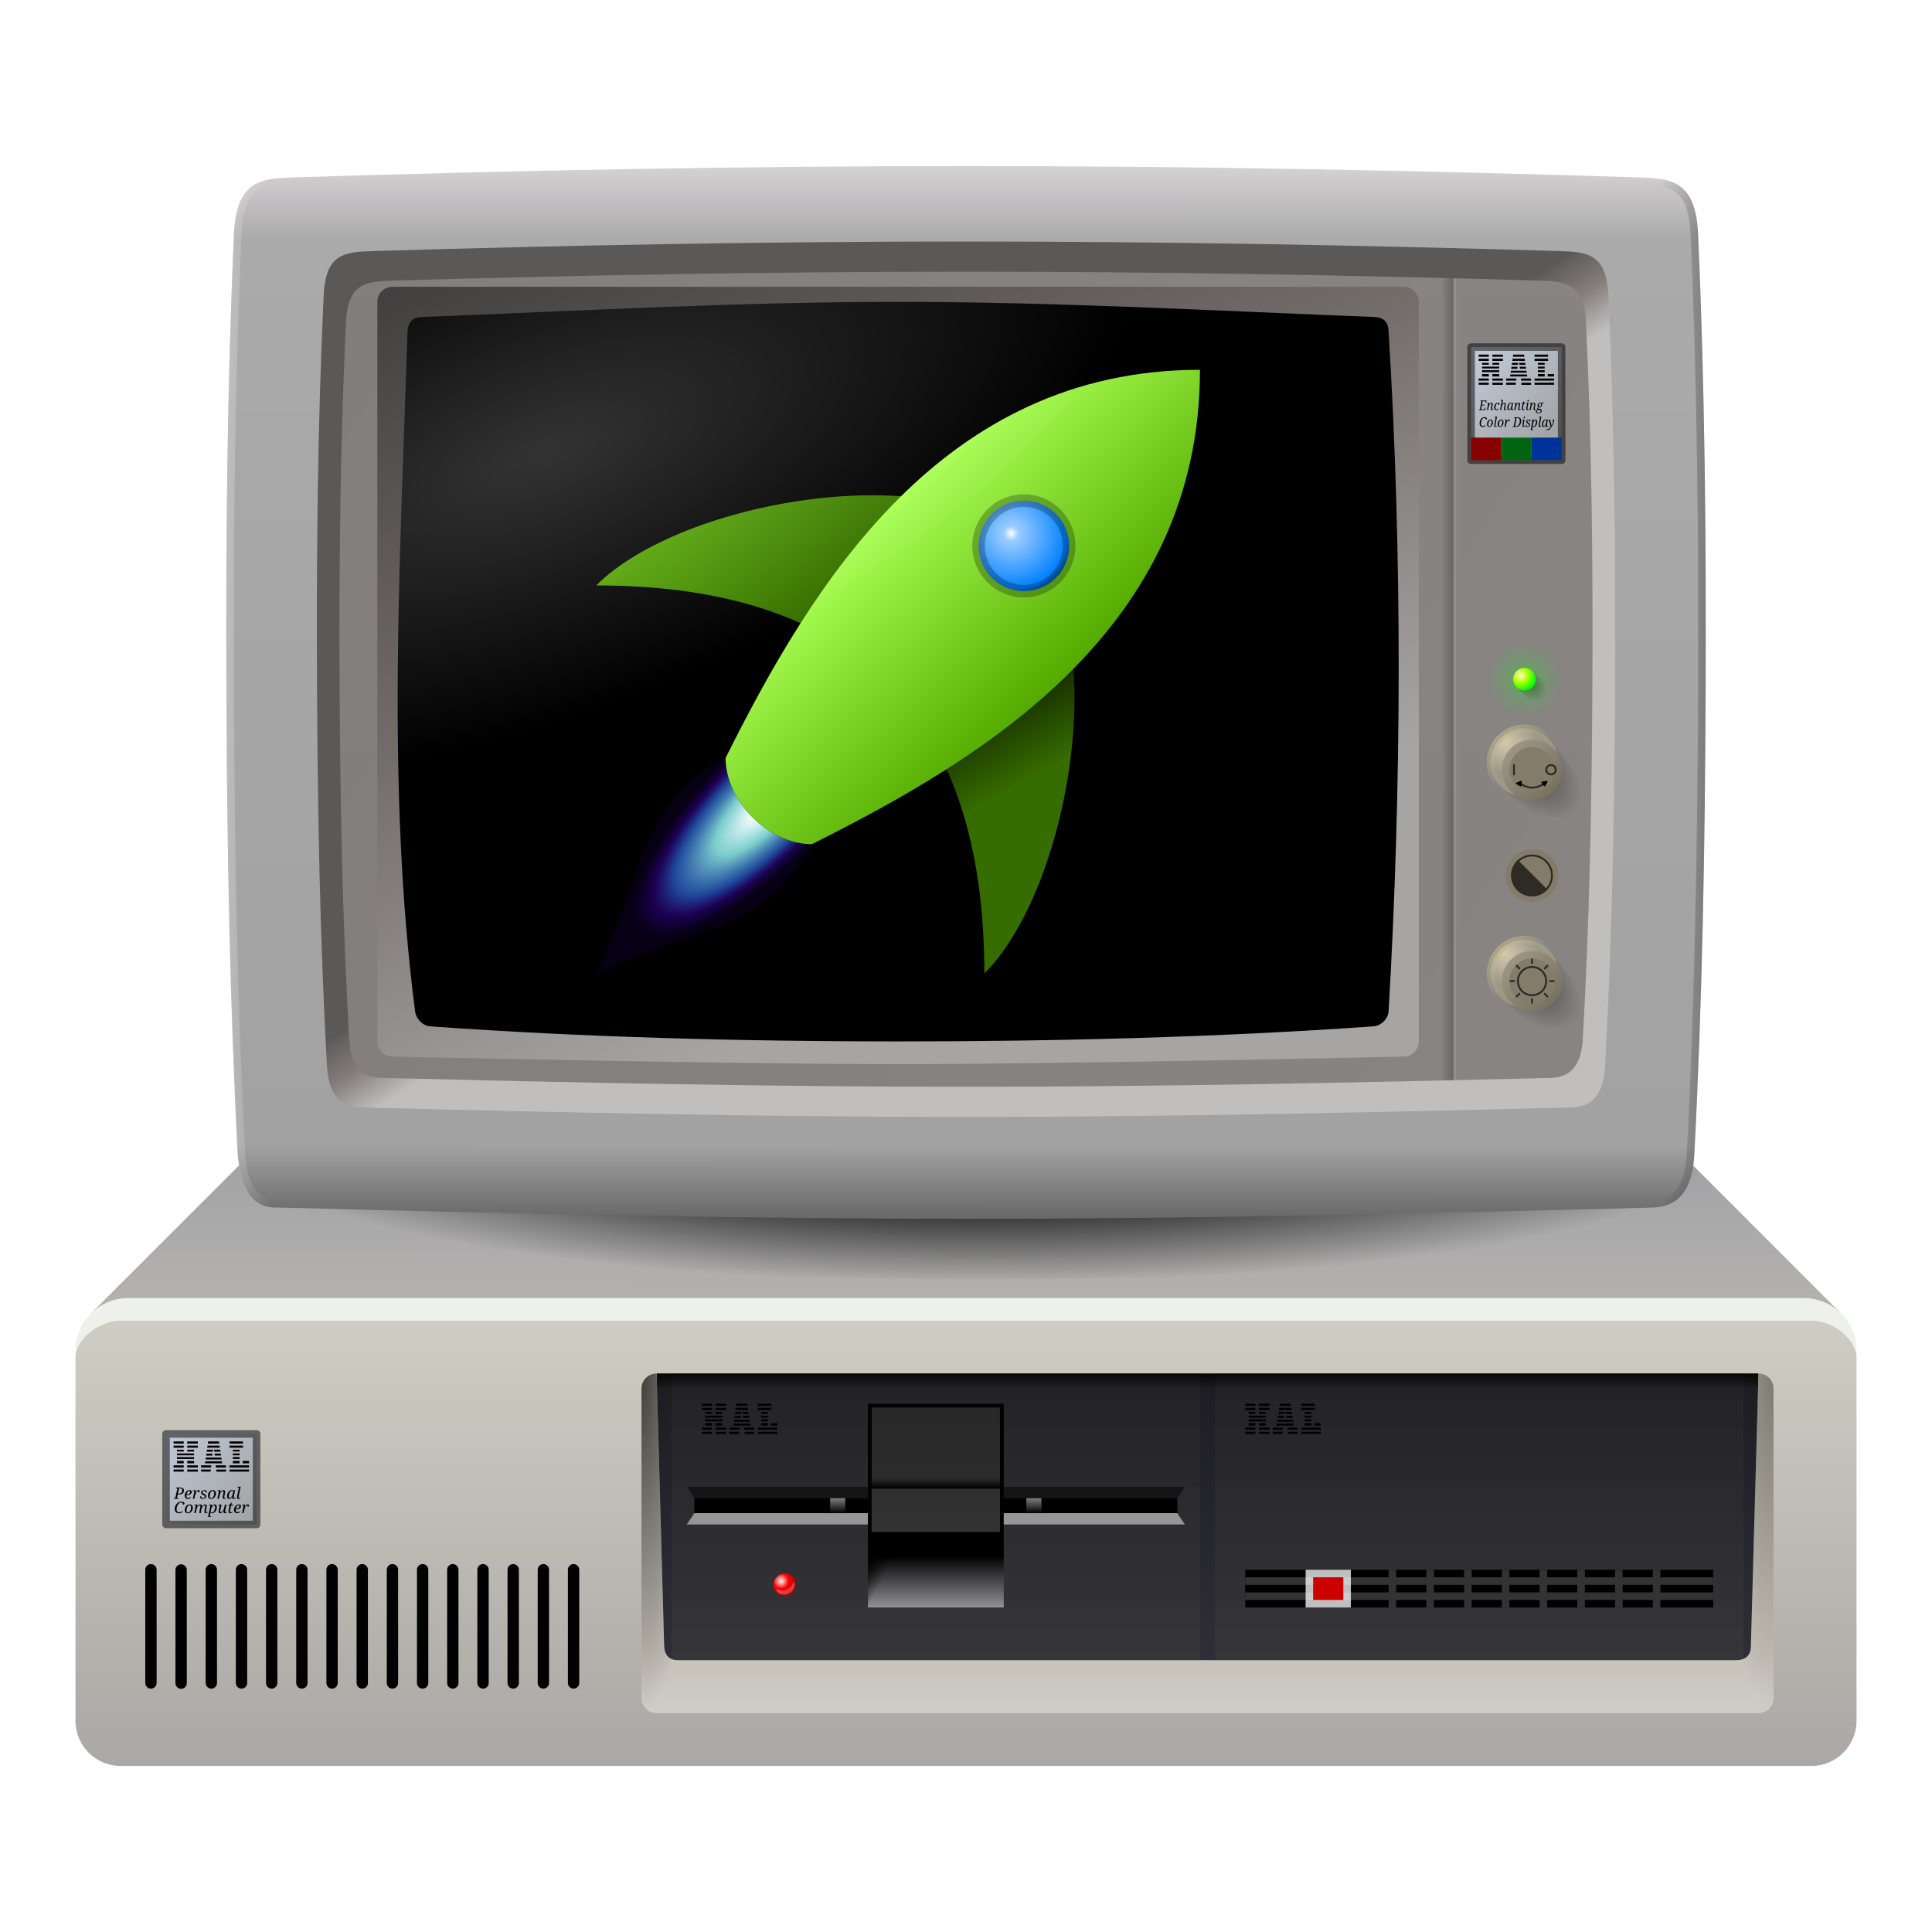 <?xml version="1.0" encoding="UTF-8" standalone="no"?>
<!-- Created with Inkscape (http://www.inkscape.org/) -->

<svg
   width="256"
   height="256"
   viewBox="0 0 67.733 67.733"
   version="1.1"
   id="svg1"
   xml:space="preserve"
   inkscape:version="1.3.2 (091e20ef0f, 2023-11-25, custom)"
   sodipodi:docname="app-256.svg"
   inkscape:export-filename="pc-256.png"
   inkscape:export-xdpi="96"
   inkscape:export-ydpi="96"
   xmlns:inkscape="http://www.inkscape.org/namespaces/inkscape"
   xmlns:sodipodi="http://sodipodi.sourceforge.net/DTD/sodipodi-0.dtd"
   xmlns:xlink="http://www.w3.org/1999/xlink"
   xmlns="http://www.w3.org/2000/svg"
   xmlns:svg="http://www.w3.org/2000/svg"
   xmlns:rdf="http://www.w3.org/1999/02/22-rdf-syntax-ns#"
   xmlns:cc="http://creativecommons.org/ns#"><sodipodi:namedview
     id="namedview1"
     pagecolor="#505050"
     bordercolor="#eeeeee"
     borderopacity="1"
     inkscape:showpageshadow="0"
     inkscape:pageopacity="0"
     inkscape:pagecheckerboard="true"
     inkscape:deskcolor="#505050"
     inkscape:document-units="px"
     showguides="true"
     showgrid="true"
     inkscape:zoom="3.0976562"
     inkscape:cx="128"
     inkscape:cy="128"
     inkscape:window-width="1452"
     inkscape:window-height="988"
     inkscape:window-x="0"
     inkscape:window-y="0"
     inkscape:window-maximized="0"
     inkscape:current-layer="layer2"><sodipodi:guide
       position="2.646,65.087"
       orientation="-1,0"
       id="guide1"
       inkscape:locked="false"
       inkscape:label=""
       inkscape:color="rgb(87,227,137)" /><sodipodi:guide
       position="65.087,65.087"
       orientation="0,1"
       id="guide2"
       inkscape:locked="false"
       inkscape:label=""
       inkscape:color="rgb(87,227,137)" /><sodipodi:guide
       position="2.646,2.646"
       orientation="0,1"
       id="guide3"
       inkscape:locked="false"
       inkscape:label=""
       inkscape:color="rgb(87,227,137)" /><sodipodi:guide
       position="65.087,2.646"
       orientation="-1,0"
       id="guide4"
       inkscape:locked="false"
       inkscape:label=""
       inkscape:color="rgb(87,227,137)" /><inkscape:grid
       id="grid10"
       units="px"
       originx="0"
       originy="0"
       spacingx="0.132"
       spacingy="0.132"
       empcolor="#0099e5"
       empopacity="0.302"
       color="#0099e5"
       opacity="0.149"
       empspacing="2"
       dotted="false"
       gridanglex="30"
       gridanglez="30"
       visible="true" /><sodipodi:guide
       position="3.187,21.684"
       orientation="0.707,-0.707"
       id="guide5"
       inkscape:locked="false"
       inkscape:label=""
       inkscape:color="rgb(248,228,92)" /><sodipodi:guide
       position="64.546,21.684"
       orientation="-0.707,-0.707"
       id="guide6"
       inkscape:locked="false"
       inkscape:label=""
       inkscape:color="rgb(248,228,92)" /><sodipodi:guide
       position="7.937,67.733"
       orientation="-1,0"
       id="guide7"
       inkscape:locked="false"
       inkscape:label=""
       inkscape:color="rgb(192,97,203)" /><sodipodi:guide
       position="59.796,67.733"
       orientation="-1,0"
       id="guide8"
       inkscape:locked="false"
       inkscape:label=""
       inkscape:color="rgb(192,97,203)" /></sodipodi:namedview><defs
     id="defs1"><linearGradient
       id="linearGradient67"
       inkscape:collect="always"><stop
         style="stop-color:#ffffff;stop-opacity:0.2;"
         offset="0"
         id="stop75" /><stop
         style="stop-color:#ffffff;stop-opacity:0;"
         offset="1"
         id="stop78" /></linearGradient><linearGradient
       id="linearGradient36"
       inkscape:collect="always"><stop
         style="stop-color:#74706d;stop-opacity:1;"
         offset="0"
         id="stop38" /><stop
         style="stop-color:#7e7a77;stop-opacity:1;"
         offset="1"
         id="stop42" /></linearGradient><linearGradient
       id="linearGradient31"
       inkscape:collect="always"><stop
         style="stop-color:#808080;stop-opacity:1;"
         offset="0"
         id="stop26" /><stop
         style="stop-color:#000000;stop-opacity:1;"
         offset="1"
         id="stop31" /></linearGradient><marker
       style="overflow:visible"
       id="RoundedArrow"
       refX="0"
       refY="0"
       orient="auto-start-reverse"
       inkscape:stockid="Rounded arrow"
       markerWidth="0.5"
       markerHeight="0.5"
       viewBox="0 0 1 1"
       inkscape:isstock="true"
       inkscape:collect="always"
       preserveAspectRatio="xMidYMid"><path
         transform="scale(0.7)"
         d="m -0.211,-4.106 6.422,3.211 a 1,1 90 0 1 0,1.789 L -0.211,4.106 A 1.236,1.236 31.717 0 1 -2,3 v -6 a 1.236,1.236 148.283 0 1 1.789,-1.106 z"
         style="fill:context-stroke;fill-rule:evenodd;stroke:none"
         id="path8" /></marker><linearGradient
       id="linearGradient90"
       inkscape:collect="always"><stop
         style="stop-color:#000000;stop-opacity:1;"
         offset="0.249"
         id="stop90" /><stop
         style="stop-color:#000000;stop-opacity:0;"
         offset="1"
         id="stop91" /></linearGradient><linearGradient
       id="linearGradient80"
       inkscape:collect="always"><stop
         style="stop-color:#000000;stop-opacity:0.5;"
         offset="0"
         id="stop80" /><stop
         style="stop-color:#000000;stop-opacity:0;"
         offset="1"
         id="stop81" /></linearGradient><linearGradient
       id="linearGradient76"
       inkscape:collect="always"><stop
         style="stop-color:#bab28d;stop-opacity:1;"
         offset="0"
         id="stop76" /><stop
         style="stop-color:#b8b389;stop-opacity:0;"
         offset="0.498"
         id="stop77" /></linearGradient><linearGradient
       id="linearGradient73"
       inkscape:collect="always"><stop
         style="stop-color:#d6cbae;stop-opacity:1;"
         offset="0"
         id="stop73" /><stop
         style="stop-color:#9d9786;stop-opacity:1;"
         offset="1"
         id="stop74" /></linearGradient><linearGradient
       id="linearGradient71"
       inkscape:collect="always"><stop
         style="stop-color:#9d9786;stop-opacity:1;"
         offset="0"
         id="stop71" /><stop
         style="stop-color:#77705f;stop-opacity:1;"
         offset="1"
         id="stop72" /></linearGradient><linearGradient
       id="linearGradient68"
       inkscape:collect="always"><stop
         style="stop-color:#000000;stop-opacity:0.5;"
         offset="0"
         id="stop69" /><stop
         style="stop-color:#000000;stop-opacity:0;"
         offset="1"
         id="stop70" /></linearGradient><linearGradient
       id="linearGradient66"
       inkscape:collect="always"><stop
         style="stop-color:#00ff00;stop-opacity:0.2;"
         offset="0.3"
         id="stop68" /><stop
         style="stop-color:#00ff00;stop-opacity:0;"
         offset="1"
         id="stop67" /></linearGradient><linearGradient
       id="linearGradient63"
       inkscape:collect="always"><stop
         style="stop-color:#ffffbb;stop-opacity:1;"
         offset="0"
         id="stop56" /><stop
         style="stop-color:#aaff00;stop-opacity:1;"
         offset="0.498"
         id="stop62" /><stop
         style="stop-color:#00ff00;stop-opacity:1;"
         offset="1"
         id="stop63" /></linearGradient><linearGradient
       id="linearGradient38"
       inkscape:collect="always"><stop
         style="stop-color:#696663;stop-opacity:0;"
         offset="0"
         id="stop41" /><stop
         style="stop-color:#696663;stop-opacity:1;"
         offset="0.75"
         id="stop40" /><stop
         style="stop-color:#ceccca;stop-opacity:0;"
         offset="1"
         id="stop39" /></linearGradient><linearGradient
       id="linearGradient37"
       inkscape:collect="always"><stop
         style="stop-color:#413f3f;stop-opacity:1;"
         offset="0"
         id="stop35" /><stop
         style="stop-color:#726c69;stop-opacity:1;"
         offset="0.5"
         id="stop36" /><stop
         style="stop-color:#a7a5a4;stop-opacity:1;"
         offset="1"
         id="stop37" /></linearGradient><linearGradient
       id="linearGradient14"
       inkscape:collect="always"><stop
         style="stop-color:#5b5958;stop-opacity:1;"
         offset="0"
         id="stop19" /><stop
         style="stop-color:#847e7b;stop-opacity:1;"
         offset="0.5"
         id="stop25" /><stop
         style="stop-color:#c0bfbe;stop-opacity:1;"
         offset="1"
         id="stop24" /></linearGradient><linearGradient
       id="linearGradient27"
       inkscape:collect="always"><stop
         style="stop-color:#ffffff;stop-opacity:0.25;"
         offset="0"
         id="stop27" /><stop
         style="stop-color:#ffffff;stop-opacity:0;"
         offset="0.03"
         id="stop29" /><stop
         style="stop-color:#000000;stop-opacity:0;"
         offset="0.97"
         id="stop30" /><stop
         style="stop-color:#000000;stop-opacity:0.25;"
         offset="1"
         id="stop28" /></linearGradient><linearGradient
       id="linearGradient20"
       inkscape:collect="always"><stop
         style="stop-color:#d5d2d4;stop-opacity:1;"
         offset="0"
         id="stop20" /><stop
         style="stop-color:#abaaab;stop-opacity:1;"
         offset="0.07"
         id="stop22" /><stop
         style="stop-color:#a2a2a2;stop-opacity:1;"
         offset="0.93"
         id="stop23" /><stop
         style="stop-color:#686868;stop-opacity:1;"
         offset="1"
         id="stop21" /></linearGradient><linearGradient
       id="linearGradient17"
       inkscape:collect="always"><stop
         style="stop-color:#000000;stop-opacity:0.75;"
         offset="0"
         id="stop17" /><stop
         style="stop-color:#000000;stop-opacity:0;"
         offset="1"
         id="stop18" /></linearGradient><linearGradient
       id="linearGradient59"
       inkscape:collect="always"><stop
         style="stop-color:#ffffff;stop-opacity:0.151;"
         offset="0"
         id="stop60" /><stop
         style="stop-color:#ffffff;stop-opacity:0.304;"
         offset="1"
         id="stop61" /></linearGradient><linearGradient
       id="linearGradient57"
       inkscape:collect="always"><stop
         style="stop-color:#ffffff;stop-opacity:1;"
         offset="0"
         id="stop57" /><stop
         style="stop-color:#ff0000;stop-opacity:1;"
         offset="0.498"
         id="stop59" /><stop
         style="stop-color:#aa0000;stop-opacity:1;"
         offset="1"
         id="stop58" /></linearGradient><linearGradient
       id="linearGradient53"
       inkscape:collect="always"><stop
         style="stop-color:#808080;stop-opacity:1;"
         offset="0"
         id="stop54" /><stop
         style="stop-color:#000000;stop-opacity:1;"
         offset="1"
         id="stop55" /></linearGradient><linearGradient
       id="linearGradient49"
       inkscape:collect="always"><stop
         style="stop-color:#292929;stop-opacity:1;"
         offset="0"
         id="stop49" /><stop
         style="stop-color:#2b2b2b;stop-opacity:1;"
         offset="0.564"
         id="stop52" /><stop
         style="stop-color:#000000;stop-opacity:1;"
         offset="0.641"
         id="stop51" /><stop
         style="stop-color:#303030;stop-opacity:1;"
         offset="0.649"
         id="stop53" /><stop
         style="stop-color:#333333;stop-opacity:1;"
         offset="1"
         id="stop50" /></linearGradient><linearGradient
       id="linearGradient47"
       inkscape:collect="always"><stop
         style="stop-color:#000000;stop-opacity:0.75;"
         offset="0"
         id="stop47" /><stop
         style="stop-color:#000000;stop-opacity:0;"
         offset="1"
         id="stop48" /></linearGradient><linearGradient
       id="linearGradient43"
       inkscape:collect="always"><stop
         style="stop-color:#000000;stop-opacity:1;"
         offset="0"
         id="stop43" /><stop
         style="stop-color:#000000;stop-opacity:1;"
         offset="0.75"
         id="stop45" /><stop
         style="stop-color:#929297;stop-opacity:1;"
         offset="1"
         id="stop44" /></linearGradient><linearGradient
       id="linearGradient32"
       inkscape:collect="always"><stop
         style="stop-color:#292929;stop-opacity:1;"
         offset="0"
         id="stop32" /><stop
         style="stop-color:#3d3d3d;stop-opacity:1;"
         offset="1"
         id="stop33" /></linearGradient><linearGradient
       id="linearGradient15"
       inkscape:collect="always"><stop
         style="stop-color:#000000;stop-opacity:0.33;"
         offset="0"
         id="stop15" /><stop
         style="stop-color:#000000;stop-opacity:0;"
         offset="1"
         id="stop16" /></linearGradient><linearGradient
       id="linearGradient13"
       inkscape:collect="always"><stop
         style="stop-color:#000000;stop-opacity:0.66;"
         offset="0"
         id="stop13" /><stop
         style="stop-color:#000000;stop-opacity:0;"
         offset="1"
         id="stop14" /></linearGradient><linearGradient
       id="linearGradient5"
       inkscape:collect="always"><stop
         style="stop-color:#1c1c21;stop-opacity:1;"
         offset="0"
         id="stop10" /><stop
         style="stop-color:#2f2e38;stop-opacity:1;"
         offset="1"
         id="stop11" /></linearGradient><linearGradient
       id="linearGradient3"
       inkscape:collect="always"><stop
         style="stop-color:#bbb7aa;stop-opacity:1;"
         offset="0"
         id="stop3" /><stop
         style="stop-color:#c6c2b9;stop-opacity:1;"
         offset="0.816"
         id="stop5" /><stop
         style="stop-color:#d0ccc8;stop-opacity:1;"
         offset="1"
         id="stop4" /></linearGradient><linearGradient
       id="linearGradient8"
       inkscape:collect="always"><stop
         style="stop-color:#c2cada;stop-opacity:1;"
         offset="0"
         id="stop8" /><stop
         style="stop-color:#9ea09f;stop-opacity:1;"
         offset="1"
         id="stop9" /></linearGradient><linearGradient
       id="linearGradient6"
       inkscape:collect="always"><stop
         style="stop-color:#9f9fa2;stop-opacity:1;"
         offset="0"
         id="stop6" /><stop
         style="stop-color:#b5b3b1;stop-opacity:1;"
         offset="1"
         id="stop7" /></linearGradient><linearGradient
       id="linearGradient1"
       inkscape:collect="always"><stop
         style="stop-color:#cfccc3;stop-opacity:1;"
         offset="0"
         id="stop1" /><stop
         style="stop-color:#aba8a5;stop-opacity:1;"
         offset="1"
         id="stop2" /></linearGradient><linearGradient
       inkscape:collect="always"
       xlink:href="#linearGradient1"
       id="linearGradient2"
       x1="2.646"
       y1="49.477"
       x2="2.646"
       y2="65.088"
       gradientUnits="userSpaceOnUse" /><linearGradient
       inkscape:collect="always"
       xlink:href="#linearGradient6"
       id="linearGradient7"
       x1="3.187"
       y1="42.598"
       x2="3.175"
       y2="49.237"
       gradientUnits="userSpaceOnUse" /><linearGradient
       inkscape:collect="always"
       xlink:href="#linearGradient8"
       id="linearGradient9"
       x1="5.689"
       y1="53.314"
       x2="9.128"
       y2="56.753"
       gradientUnits="userSpaceOnUse" /><linearGradient
       inkscape:collect="always"
       xlink:href="#linearGradient3"
       id="linearGradient4"
       x1="23.019"
       y1="51.329"
       x2="23.019"
       y2="63.235"
       gradientUnits="userSpaceOnUse" /><linearGradient
       inkscape:collect="always"
       xlink:href="#linearGradient5"
       id="linearGradient11"
       x1="23.019"
       y1="51.329"
       x2="23.019"
       y2="61.383"
       gradientUnits="userSpaceOnUse" /><radialGradient
       inkscape:collect="always"
       xlink:href="#linearGradient13"
       id="radialGradient14"
       cx="22.49"
       cy="56.621"
       fx="22.49"
       fy="56.621"
       r="0.661"
       gradientTransform="matrix(-3.2,-5.4991339e-5,3.1616901e-4,-18,94.438,1070.507)"
       gradientUnits="userSpaceOnUse" /><radialGradient
       inkscape:collect="always"
       xlink:href="#linearGradient15"
       id="radialGradient16"
       cx="62.177"
       cy="56.621"
       fx="62.177"
       fy="56.621"
       r="0.661"
       gradientTransform="matrix(-3.2,-2.0789518e-5,1.1729564e-4,-18,261.137,1070.505)"
       gradientUnits="userSpaceOnUse" /><linearGradient
       inkscape:collect="always"
       xlink:href="#linearGradient32"
       id="linearGradient33"
       x1="42.598"
       y1="51.329"
       x2="42.598"
       y2="61.383"
       gradientUnits="userSpaceOnUse" /><linearGradient
       inkscape:collect="always"
       xlink:href="#linearGradient32"
       id="linearGradient34"
       gradientUnits="userSpaceOnUse"
       x1="42.598"
       y1="51.329"
       x2="42.598"
       y2="61.383" /><linearGradient
       inkscape:collect="always"
       xlink:href="#linearGradient43"
       id="linearGradient44"
       x1="24.077"
       y1="51.858"
       x2="24.077"
       y2="59.002"
       gradientUnits="userSpaceOnUse"
       gradientTransform="translate(0.265,0.529)" /><linearGradient
       inkscape:collect="always"
       xlink:href="#linearGradient47"
       id="linearGradient48"
       x1="30.162"
       y1="57.679"
       x2="30.692"
       y2="57.944"
       gradientUnits="userSpaceOnUse"
       gradientTransform="translate(0.265,0.529)" /><linearGradient
       inkscape:collect="always"
       xlink:href="#linearGradient49"
       id="linearGradient50"
       x1="30.559"
       y1="52.52"
       x2="30.559"
       y2="56.621"
       gradientUnits="userSpaceOnUse"
       gradientTransform="matrix(1,0,0,1.065,0,-3.388)" /><linearGradient
       inkscape:collect="always"
       xlink:href="#linearGradient31"
       id="linearGradient55"
       x1="29.104"
       y1="55.695"
       x2="29.104"
       y2="56.224"
       gradientUnits="userSpaceOnUse" /><linearGradient
       inkscape:collect="always"
       xlink:href="#linearGradient53"
       id="linearGradient56"
       gradientUnits="userSpaceOnUse"
       x1="29.104"
       y1="55.695"
       x2="29.104"
       y2="56.224"
       gradientTransform="translate(6.879)" /><radialGradient
       inkscape:collect="always"
       xlink:href="#linearGradient57"
       id="radialGradient58"
       cx="27.208"
       cy="57.856"
       fx="27.208"
       fy="57.856"
       r="0.529"
       gradientUnits="userSpaceOnUse"
       gradientTransform="matrix(-4.8182615e-6,1,-1,-4.958945e-6,85.24,31.398)" /><radialGradient
       inkscape:collect="always"
       xlink:href="#linearGradient59"
       id="radialGradient61"
       cx="27.519"
       cy="58.156"
       fx="27.519"
       fy="58.156"
       r="0.324"
       gradientTransform="matrix(-1.226,-0.009,0.009,-1.243,60.725,131.285)"
       gradientUnits="userSpaceOnUse" /><linearGradient
       inkscape:collect="always"
       xlink:href="#linearGradient17"
       id="linearGradient18"
       x1="23.019"
       y1="51.329"
       x2="23.019"
       y2="52.123"
       gradientUnits="userSpaceOnUse"
       gradientTransform="matrix(1,0,0,0.667,0,17.11)" /><linearGradient
       inkscape:collect="always"
       xlink:href="#linearGradient20"
       id="linearGradient21"
       x1="7.938"
       y1="2.646"
       x2="7.933"
       y2="39.555"
       gradientUnits="userSpaceOnUse" /><linearGradient
       inkscape:collect="always"
       xlink:href="#linearGradient27"
       id="linearGradient28"
       x1="7.933"
       y1="21.101"
       x2="59.801"
       y2="21.101"
       gradientUnits="userSpaceOnUse" /><linearGradient
       inkscape:collect="always"
       xlink:href="#linearGradient14"
       id="linearGradient24"
       x1="11.159"
       y1="33.478"
       x2="12.747"
       y2="35.983"
       gradientUnits="userSpaceOnUse" /><linearGradient
       inkscape:collect="always"
       xlink:href="#linearGradient37"
       id="linearGradient35"
       x1="13.229"
       y1="6.879"
       x2="25.4"
       y2="33.867"
       gradientUnits="userSpaceOnUse" /><linearGradient
       inkscape:collect="always"
       xlink:href="#linearGradient38"
       id="linearGradient39"
       x1="50.535"
       y1="20.307"
       x2="51.065"
       y2="20.307"
       gradientUnits="userSpaceOnUse" /><linearGradient
       inkscape:collect="always"
       xlink:href="#linearGradient8"
       id="linearGradient9-9"
       x1="51.991"
       y1="9.393"
       x2="55.166"
       y2="12.568"
       gradientUnits="userSpaceOnUse"
       gradientTransform="matrix(1.2,0,0,1.2,-7.355,-2.487)" /><radialGradient
       inkscape:collect="always"
       xlink:href="#linearGradient63"
       id="radialGradient56"
       gradientUnits="userSpaceOnUse"
       gradientTransform="matrix(-4.8182615e-6,1,-1,-4.958945e-6,111.169,-6.702)"
       cx="27.208"
       cy="57.856"
       fx="27.208"
       fy="57.856"
       r="0.529" /><radialGradient
       inkscape:collect="always"
       xlink:href="#linearGradient66"
       id="radialGradient67"
       cx="53.975"
       cy="20.637"
       fx="53.975"
       fy="20.637"
       r="0.794"
       gradientUnits="userSpaceOnUse"
       gradientTransform="matrix(1.667,5.855285e-6,-2.8875158e-6,1.667,-36.513,-13.759)" /><radialGradient
       inkscape:collect="always"
       xlink:href="#linearGradient68"
       id="radialGradient70"
       cx="52.759"
       cy="-23.573"
       fx="52.759"
       fy="-23.573"
       r="0.529"
       gradientTransform="matrix(1.768,1.379956e-5,-8.2769918e-6,1.061,-40.881,1.803)"
       gradientUnits="userSpaceOnUse" /><radialGradient
       inkscape:collect="always"
       xlink:href="#linearGradient80"
       id="radialGradient86"
       gradientUnits="userSpaceOnUse"
       gradientTransform="matrix(1.071,1.071,-0.576,0.576,9.65,-47.953)"
       cx="53.975"
       cy="23.343"
       fx="53.975"
       fy="23.343"
       r="1.607" /><radialGradient
       inkscape:collect="always"
       xlink:href="#linearGradient73"
       id="radialGradient87"
       gradientUnits="userSpaceOnUse"
       gradientTransform="matrix(-0.5,0.6,-0.984,-0.82,103.145,8.669)"
       cx="54.548"
       cy="23.063"
       fx="54.548"
       fy="23.063"
       r="1.323" /><linearGradient
       inkscape:collect="always"
       xlink:href="#linearGradient76"
       id="linearGradient87"
       gradientUnits="userSpaceOnUse"
       x1="52.652"
       y1="21.96"
       x2="55.298"
       y2="24.606" /><linearGradient
       inkscape:collect="always"
       xlink:href="#linearGradient71"
       id="linearGradient88"
       gradientUnits="userSpaceOnUse"
       x1="53.446"
       y1="22.754"
       x2="55.033"
       y2="24.342" /><radialGradient
       inkscape:collect="always"
       xlink:href="#linearGradient90"
       id="radialGradient91"
       cx="33.351"
       cy="13.565"
       fx="33.351"
       fy="13.565"
       r="25.792"
       gradientTransform="matrix(-1.005,0,3.8958235e-5,-0.185,67.924,39.547)"
       gradientUnits="userSpaceOnUse" /><linearGradient
       inkscape:collect="always"
       xlink:href="#linearGradient36"
       id="linearGradient40"
       x1="11.774"
       y1="6.218"
       x2="55.959"
       y2="35.057"
       gradientUnits="userSpaceOnUse" /><radialGradient
       inkscape:collect="always"
       xlink:href="#linearGradient67"
       id="radialGradient82"
       cx="19.05"
       cy="10.065"
       fx="19.05"
       fy="10.065"
       r="17.595"
       gradientTransform="matrix(1.173,-0.451,0.184,0.48,-5.151,16.466)"
       gradientUnits="userSpaceOnUse" /><radialGradient
       inkscape:collect="always"
       xlink:href="#linearGradient19"
       id="radialGradient27"
       cx="0.681"
       cy="1.388"
       fx="0.681"
       fy="1.388"
       r="0.867"
       gradientTransform="matrix(-1.743,-1.743,5.23,-5.23,20.881,33.354)"
       gradientUnits="userSpaceOnUse" /><linearGradient
       id="linearGradient19"
       inkscape:collect="always"><stop
         style="stop-color:#ffffff;stop-opacity:1;"
         offset="0.102"
         id="stop26-3" /><stop
         style="stop-color:#99ffff;stop-opacity:0.8;"
         offset="0.398"
         id="stop28-6" /><stop
         style="stop-color:#3376ff;stop-opacity:0.6;"
         offset="0.696"
         id="stop29-1" /><stop
         style="stop-color:#4500cc;stop-opacity:0.4;"
         offset="0.848"
         id="stop30-2" /><stop
         style="stop-color:#220066;stop-opacity:0.2;"
         offset="1"
         id="stop27-9" /></linearGradient><linearGradient
       inkscape:collect="always"
       xlink:href="#linearGradient10"
       id="linearGradient13-9"
       x1="4.006"
       y1="-0.351"
       x2="4.439"
       y2="0.424"
       gradientUnits="userSpaceOnUse"
       gradientTransform="matrix(3.487,0,0,3.424,22.054,21.944)" /><linearGradient
       id="linearGradient10"
       inkscape:collect="always"><stop
         style="stop-color:#142900;stop-opacity:1;"
         offset="0"
         id="stop12-9" /><stop
         style="stop-color:#366d00;stop-opacity:1;"
         offset="1"
         id="stop13-7" /></linearGradient><linearGradient
       inkscape:collect="always"
       xlink:href="#linearGradient16"
       id="linearGradient18-2"
       x1="0.537"
       y1="-2.225"
       x2="1.838"
       y2="-0.9"
       gradientUnits="userSpaceOnUse"
       gradientTransform="matrix(3.487,0,0,3.424,22.054,21.944)" /><linearGradient
       id="linearGradient16"
       inkscape:collect="always"><stop
         style="stop-color:#52a300;stop-opacity:1;"
         offset="0"
         id="stop16-2" /><stop
         style="stop-color:#366d00;stop-opacity:1;"
         offset="1"
         id="stop17-8" /></linearGradient><linearGradient
       inkscape:collect="always"
       xlink:href="#linearGradient3-2"
       id="linearGradient4-1"
       x1="3.139"
       y1="-2.666"
       x2="4.873"
       y2="-0.9"
       gradientUnits="userSpaceOnUse"
       gradientTransform="matrix(3.487,0,0,3.424,22.054,21.944)" /><linearGradient
       id="linearGradient3-2"
       inkscape:collect="always"><stop
         style="stop-color:#aaff55;stop-opacity:1;"
         offset="0"
         id="stop3-7" /><stop
         style="stop-color:#55aa00;stop-opacity:1;"
         offset="1"
         id="stop4-0" /></linearGradient><radialGradient
       inkscape:collect="always"
       xlink:href="#linearGradient12"
       id="radialGradient15"
       cx="6.677"
       cy="-0.523"
       fx="6.677"
       fy="-0.523"
       r="0.558"
       gradientTransform="matrix(1.4315284e-7,4.746,-4.746,6.0170378e-7,32.971,-16.166)"
       gradientUnits="userSpaceOnUse" /><linearGradient
       id="linearGradient12"
       inkscape:collect="always"><stop
         style="stop-color:#ffffff;stop-opacity:1;"
         offset="0"
         id="stop14-3" /><stop
         style="stop-color:#9accff;stop-opacity:1;"
         offset="0.099"
         id="stop18-7" /><stop
         style="stop-color:#0080ff;stop-opacity:1;"
         offset="0.747"
         id="stop31-5" /><stop
         style="stop-color:#001a33;stop-opacity:1;"
         offset="1"
         id="stop15-9" /></linearGradient></defs><g
     inkscape:label="HAL Personal Computer"
     inkscape:groupmode="layer"
     id="layer1"
     style="display:inline;opacity:1;mix-blend-mode:normal"
     transform="translate(0,-3.175)"
     sodipodi:insensitive="true"><path
       style="display:inline;opacity:1;mix-blend-mode:normal;fill:url(#linearGradient7);stroke:none;stroke-width:0.265;stroke-linecap:round;stroke-linejoin:round"
       d="M 3.187,49.225 9.285,43.127 c 0.529,-0.529 0.77,-0.529 1.563,-0.529 h 46.037 c 0.794,0 1.034,0 1.563,0.529 l 6.098,6.098 z"
       id="path6"
       inkscape:label="Top Cover"
       sodipodi:nodetypes="ccccccc" /><path
       id="rect2"
       style="display:inline;opacity:1;mix-blend-mode:normal;fill:#edf1ea;fill-opacity:1;stroke-width:0.265;stroke-linecap:round;stroke-linejoin:round"
       inkscape:label="Front Panel Top Bevel"
       d="M 4.498,48.683 H 63.235 c 1.026,0 1.852,0.826 1.852,1.852 v 0.265 H 2.646 l 2e-7,-0.265 c 6e-7,-1.026 0.826,-1.852 1.852,-1.852 z"
       sodipodi:nodetypes="sssccss" /><path
       id="rect1"
       style="opacity:1;fill:url(#linearGradient2);stroke:none;stroke-width:0.265;stroke-linecap:round;stroke-linejoin:round"
       d="M 4.233,49.477 H 63.5 c 0.794,0 1.587,0.661 1.587,1.323 v 12.7 c 0,0.879 -0.708,1.587 -1.587,1.587 H 4.233 c -0.879,0 -1.587,-0.708 -1.587,-1.587 V 50.8 c 0,-0.661 0.794,-1.323 1.587,-1.323 z"
       sodipodi:nodetypes="sssssssss"
       inkscape:label="Front Panel" /><g
       inkscape:groupmode="layer"
       id="layer5"
       inkscape:label="Badge"
       style="display:inline;opacity:1;mix-blend-mode:normal"><rect
         style="display:inline;opacity:1;mix-blend-mode:normal;fill:url(#linearGradient9);fill-opacity:1;stroke:#000000;stroke-width:0.265;stroke-linecap:round;stroke-linejoin:round;stroke-dasharray:none;stroke-opacity:0.5;paint-order:markers stroke fill"
         id="rect7"
         width="3.175"
         height="3.175"
         x="5.821"
         y="53.446"
         rx="7.3436623e-18"
         inkscape:label="Panel" /><path
         d="M 6.936,53.785 H 6.565 v -0.075 H 6.936 Z m 0,0.145 H 6.565 v -0.075 H 6.936 Z M 6.805,54.064 H 6.565 v -0.064 H 6.805 Z M 6.441,53.785 H 6.085 v -0.075 h 0.356 z m 0.363,0.412 H 6.204 v -0.066 H 6.805 Z M 6.441,53.931 H 6.085 v -0.075 H 6.441 Z M 6.805,54.476 H 6.565 V 54.392 H 6.805 Z M 6.441,54.064 H 6.204 v -0.064 H 6.441 Z M 6.936,54.623 H 6.565 V 54.548 H 6.936 Z M 6.805,54.327 H 6.204 v -0.069 H 6.805 Z M 6.936,54.769 H 6.565 v -0.073 H 6.936 Z M 6.441,54.476 H 6.204 v -0.084 h 0.237 z m 0,0.147 H 6.085 v -0.075 h 0.356 z m 0,0.145 H 6.085 v -0.073 H 6.441 Z M 7.688,53.785 H 7.286 l 0.01,-0.075 h 0.381 z m 0.042,0.283 H 7.512 l -0.01,-0.069 h 0.217 z m -0.021,-0.138 H 7.492 l -0.006,-0.046 -0.006,0.046 H 7.265 l 0.01,-0.075 h 0.423 z m 0.041,0.274 H 7.532 l -0.01,-0.069 h 0.217 z m -0.28,-0.205 -0.011,0.069 h -0.213 l 0.01,-0.069 z m 0.451,0.624 h -0.348 l -0.009,-0.075 H 7.921 Z M 7.77,54.342 H 7.206 l 0.01,-0.067 h 0.544 z m -0.32,-0.205 -0.011,0.069 h -0.213 l 0.01,-0.069 z m 0.471,0.633 H 7.59 l -0.009,-0.073 H 7.921 Z M 7.79,54.476 H 7.187 l 0.01,-0.069 h 0.583 z m -0.382,0.072 -0.009,0.075 H 7.049 v -0.075 z m -0.017,0.147 -0.009,0.073 H 7.049 v -0.073 z m 1.129,-0.91 H 8.046 v -0.075 h 0.474 z m 0,0.145 H 8.046 v -0.075 H 8.519 Z M 8.731,54.476 H 8.508 V 54.392 H 8.731 Z M 8.401,54.064 H 8.163 v -0.064 H 8.401 Z m 0,0.133 H 8.163 v -0.066 H 8.401 Z m 0,0.129 H 8.163 v -0.069 H 8.401 Z m 0,0.15 H 8.163 V 54.392 H 8.401 Z m 0.33,0.147 H 8.046 v -0.075 h 0.686 z m 0,0.145 H 8.046 v -0.073 h 0.686 z"
         id="text1"
         style="font-size:1.427px;line-height:0;font-family:MeninBlue;-inkscape-font-specification:MeninBlue;letter-spacing:0.135px;word-spacing:0px;display:inline;opacity:1;mix-blend-mode:normal;fill:#000000;fill-opacity:1;stroke-width:0.265;stroke-linecap:round;stroke-linejoin:round;stroke-opacity:0.5;paint-order:markers stroke fill"
         aria-label="HAL"
         inkscape:label="HAL" /><path
         id="path5"
         style="font-style:italic;font-size:0.427px;line-height:0.9;font-family:'Droid Serif';-inkscape-font-specification:'Droid Serif Italic';letter-spacing:0px;word-spacing:0px;display:inline;opacity:1;mix-blend-mode:normal;fill:#000000;fill-opacity:1;stroke-width:0.265;stroke-linecap:round;stroke-linejoin:round;stroke-opacity:0.5;paint-order:markers stroke fill"
         d="m 6.396,56.141 q 0.008,0.005 0.008,0.019 0,0.027 -0.032,0.048 -0.032,0.021 -0.088,0.021 -0.075,0 -0.116,-0.039 -0.042,-0.039 -0.042,-0.11 0,-0.106 0.068,-0.182 0.068,-0.077 0.168,-0.077 0.05,0 0.078,0.017 0.028,0.017 0.028,0.045 0,0.02 -0.015,0.032 -0.015,0.012 -0.041,0.012 0,-0.076 -0.057,-0.076 -0.071,0 -0.118,0.075 -0.047,0.075 -0.047,0.164 0,0.104 0.102,0.104 0.066,0 0.106,-0.051 z m 0.254,-0.223 q 0.051,0 0.08,0.03 0.029,0.03 0.029,0.086 0,0.074 -0.047,0.134 -0.047,0.06 -0.123,0.06 -0.052,0 -0.081,-0.03 -0.029,-0.03 -0.029,-0.085 0,-0.075 0.047,-0.135 0.047,-0.06 0.123,-0.06 z m -0.054,0.282 q 0.047,0 0.075,-0.054 0.028,-0.055 0.028,-0.121 0,-0.077 -0.056,-0.077 -0.047,0 -0.075,0.055 -0.029,0.055 -0.029,0.122 0,0.077 0.057,0.077 z m 0.444,0.022 h -0.054 q 0,-0.013 0.007,-0.058 0.007,-0.045 0.012,-0.068 l 0.013,-0.058 q 0.008,-0.034 0.008,-0.052 0,-0.033 -0.026,-0.033 -0.032,0 -0.066,0.042 -0.033,0.042 -0.042,0.083 l -0.031,0.143 h -0.053 l 0.048,-0.224 q 0.003,-0.015 0.003,-0.025 0,-0.026 -0.04,-0.026 h -0.004 l 0.005,-0.023 h 0.106 l -0.015,0.07 h 0.006 q 0.046,-0.075 0.104,-0.075 0.061,0 0.061,0.062 0,0.007 -0.001,0.013 h 0.006 q 0.047,-0.075 0.104,-0.075 0.061,0 0.061,0.062 0,0.018 -0.01,0.061 l -0.015,0.066 q -0.007,0.032 -0.007,0.058 0,0.027 0.02,0.027 0.016,0 0.037,-0.013 l 0.01,0.016 q -0.036,0.032 -0.07,0.032 -0.023,0 -0.038,-0.015 -0.014,-0.015 -0.014,-0.041 0,-0.026 0.011,-0.075 l 0.01,-0.044 q 0.012,-0.054 0.012,-0.066 0,-0.033 -0.027,-0.033 -0.029,0 -0.061,0.037 -0.031,0.036 -0.044,0.076 l -0.009,0.04 q -0.004,0.015 -0.01,0.06 -0.006,0.044 -0.006,0.055 z m 0.364,0.11 -0.005,0.023 H 7.292 l 0.076,-0.353 q 0.005,-0.023 0.005,-0.029 0,-0.026 -0.04,-0.026 h -0.004 l 0.005,-0.023 h 0.101 l -0.014,0.074 h 0.003 q 0.041,-0.08 0.105,-0.08 0.035,0 0.054,0.026 0.019,0.026 0.019,0.075 0,0.075 -0.048,0.142 -0.048,0.067 -0.123,0.067 -0.033,0 -0.056,-0.013 -0.003,0.018 -0.005,0.027 l -0.008,0.034 q -0.005,0.023 -0.005,0.031 0,0.026 0.04,0.026 z m -0.021,-0.15 q 0.018,0.02 0.045,0.02 0.048,0 0.081,-0.061 0.033,-0.061 0.033,-0.124 0,-0.065 -0.036,-0.065 -0.03,0 -0.06,0.04 -0.03,0.04 -0.04,0.083 z m 0.28,-0.259 h 0.106 l -0.038,0.167 q -0.011,0.051 -0.011,0.067 0,0.034 0.028,0.034 0.029,0 0.063,-0.041 0.034,-0.041 0.044,-0.088 l 0.03,-0.139 h 0.055 l -0.039,0.179 q -0.009,0.039 -0.009,0.062 0,0.028 0.019,0.028 0.016,0 0.037,-0.012 l 0.01,0.016 q -0.036,0.031 -0.073,0.031 -0.021,0 -0.035,-0.015 -0.013,-0.015 -0.013,-0.038 0,-0.014 0.003,-0.033 h -0.004 q -0.031,0.05 -0.056,0.067 -0.024,0.018 -0.055,0.018 -0.061,0 -0.061,-0.062 0,-0.018 0.01,-0.061 l 0.022,-0.098 q 0.005,-0.022 0.005,-0.033 0,-0.026 -0.04,-0.026 h -0.004 z m 0.477,0.257 0.01,0.021 q -0.039,0.027 -0.077,0.027 -0.062,0 -0.062,-0.065 0,-0.021 0.006,-0.047 l 0.035,-0.16 h -0.044 l 0.005,-0.022 q 0.056,0 0.087,-0.078 h 0.026 l -0.015,0.069 h 0.069 l -0.007,0.032 h -0.069 l -0.035,0.159 q -0.007,0.032 -0.007,0.048 0,0.03 0.03,0.03 0.023,0 0.047,-0.012 z m 0.268,-0.028 q 0.006,0.004 0.006,0.014 0,0.022 -0.027,0.042 -0.027,0.019 -0.072,0.019 -0.05,0 -0.081,-0.031 -0.031,-0.031 -0.031,-0.084 0,-0.073 0.048,-0.134 0.048,-0.061 0.122,-0.061 0.036,0 0.056,0.017 0.02,0.017 0.02,0.047 0,0.045 -0.048,0.079 -0.048,0.033 -0.118,0.033 h -0.01 q -0.005,0 -0.01,-5.43e-4 -0.001,0.008 -0.001,0.023 0,0.076 0.063,0.076 0.049,0 0.082,-0.04 z m -0.139,-0.085 h 0.006 q 0.051,0 0.083,-0.024 0.033,-0.024 0.033,-0.062 0,-0.037 -0.033,-0.037 -0.028,0 -0.052,0.034 -0.024,0.034 -0.037,0.089 z m 0.415,-0.069 q 0,-0.044 -0.023,-0.044 -0.027,0 -0.056,0.051 -0.03,0.051 -0.044,0.115 l -0.021,0.101 h -0.053 l 0.048,-0.224 q 0.003,-0.015 0.003,-0.025 0,-0.026 -0.046,-0.026 h -0.005 l 0.005,-0.023 h 0.101 l -0.012,0.08 h 0.006 q 0.023,-0.05 0.045,-0.068 0.022,-0.018 0.052,-0.018 0.047,0 0.047,0.038 0,0.042 -0.047,0.042 z m -2.598,-0.278 0.005,-0.023 h 0.008 q 0.027,0 0.039,-0.01 0.012,-0.01 0.016,-0.03 l 0.059,-0.273 q 0.002,-0.01 0.002,-0.015 0,-0.022 -0.041,-0.022 h -0.007 l 0.005,-0.023 h 0.147 q 0.062,0 0.096,0.028 0.034,0.028 0.034,0.079 0,0.063 -0.044,0.1 -0.044,0.036 -0.131,0.036 h -0.042 l -0.02,0.094 q -0.003,0.011 -0.003,0.015 0,0.022 0.041,0.022 h 0.019 l -0.005,0.023 z m 0.151,-0.181 h 0.03 q 0.121,0 0.121,-0.109 0,-0.081 -0.083,-0.081 h -0.026 z m 0.444,0.112 q 0.006,0.004 0.006,0.014 0,0.022 -0.027,0.042 -0.027,0.019 -0.072,0.019 -0.05,0 -0.081,-0.031 -0.031,-0.031 -0.031,-0.084 0,-0.073 0.048,-0.134 0.048,-0.061 0.122,-0.061 0.036,0 0.056,0.017 0.02,0.017 0.02,0.047 0,0.045 -0.048,0.079 -0.048,0.033 -0.118,0.033 h -0.01 q -0.005,0 -0.01,-5.44e-4 -0.001,0.008 -0.001,0.023 0,0.076 0.063,0.076 0.049,0 0.082,-0.04 z m -0.139,-0.085 h 0.006 q 0.051,0 0.083,-0.024 0.033,-0.024 0.033,-0.062 0,-0.037 -0.033,-0.037 -0.028,0 -0.052,0.034 -0.024,0.034 -0.037,0.089 z m 0.415,-0.069 q 0,-0.044 -0.023,-0.044 -0.027,0 -0.056,0.051 -0.03,0.051 -0.044,0.115 l -0.021,0.101 h -0.053 l 0.048,-0.224 q 0.003,-0.015 0.003,-0.025 0,-0.026 -0.046,-0.026 h -0.005 l 0.005,-0.023 h 0.101 l -0.012,0.08 h 0.006 q 0.023,-0.05 0.045,-0.068 0.022,-0.018 0.052,-0.018 0.047,0 0.047,0.038 0,0.042 -0.047,0.042 z m 0.251,0.007 q 0,-0.028 -0.014,-0.045 -0.013,-0.017 -0.038,-0.017 -0.026,0 -0.041,0.014 -0.015,0.013 -0.015,0.034 0,0.019 0.014,0.032 0.014,0.013 0.044,0.026 0.069,0.03 0.069,0.086 0,0.041 -0.032,0.066 -0.032,0.025 -0.086,0.025 -0.043,0 -0.069,-0.017 -0.025,-0.017 -0.025,-0.046 0,-0.018 0.01,-0.027 0.01,-0.009 0.026,-0.009 0,0.035 0.017,0.054 0.017,0.019 0.048,0.019 0.062,0 0.062,-0.052 0,-0.02 -0.013,-0.033 -0.013,-0.014 -0.045,-0.028 -0.041,-0.019 -0.055,-0.039 -0.014,-0.02 -0.014,-0.047 0,-0.036 0.03,-0.06 0.031,-0.023 0.08,-0.023 0.042,0 0.066,0.015 0.024,0.015 0.024,0.038 0,0.035 -0.043,0.035 z m 0.253,-0.088 q 0.051,0 0.08,0.03 0.029,0.03 0.029,0.086 0,0.074 -0.047,0.134 -0.047,0.06 -0.123,0.06 -0.052,0 -0.081,-0.03 -0.029,-0.03 -0.029,-0.085 0,-0.075 0.047,-0.135 0.047,-0.06 0.123,-0.06 z m -0.054,0.282 q 0.047,0 0.075,-0.054 0.028,-0.055 0.028,-0.121 0,-0.077 -0.056,-0.077 -0.047,0 -0.075,0.055 -0.029,0.055 -0.029,0.122 0,0.077 0.057,0.077 z m 0.266,0.022 h -0.053 l 0.048,-0.224 q 0.003,-0.015 0.003,-0.025 0,-0.026 -0.04,-0.026 h -0.004 l 0.005,-0.023 h 0.106 l -0.015,0.07 h 0.006 q 0.046,-0.075 0.104,-0.075 0.061,0 0.061,0.062 0,0.018 -0.01,0.061 l -0.015,0.066 q -0.008,0.033 -0.008,0.058 0,0.027 0.02,0.027 0.016,0 0.037,-0.013 l 0.01,0.016 q -0.037,0.032 -0.07,0.032 -0.024,0 -0.038,-0.015 -0.014,-0.015 -0.014,-0.041 0,-0.026 0.011,-0.075 l 0.013,-0.058 q 0.008,-0.034 0.008,-0.052 0,-0.033 -0.026,-0.033 -0.032,0 -0.065,0.042 -0.033,0.042 -0.043,0.084 z m 0.473,-0.084 h -0.004 q -0.041,0.089 -0.107,0.089 -0.035,0 -0.054,-0.027 -0.019,-0.027 -0.019,-0.075 0,-0.077 0.049,-0.142 0.049,-0.066 0.121,-0.066 0.039,0 0.067,0.02 l 0.025,-0.014 h 0.018 l -0.039,0.178 q -0.008,0.038 -0.008,0.062 0,0.028 0.019,0.028 0.016,0 0.041,-0.014 l 0.01,0.016 q -0.041,0.033 -0.081,0.033 -0.045,0 -0.045,-0.046 0,-0.018 0.006,-0.043 z m 0.032,-0.175 q -0.013,-0.02 -0.043,-0.02 -0.049,0 -0.082,0.061 -0.033,0.06 -0.033,0.124 0,0.064 0.036,0.064 0.028,0 0.06,-0.041 0.031,-0.041 0.041,-0.09 z m 0.148,-0.141 0.005,-0.023 h 0.108 l -0.066,0.304 q -0.009,0.04 -0.009,0.062 0,0.028 0.019,0.028 0.016,0 0.041,-0.014 l 0.01,0.016 q -0.04,0.033 -0.077,0.033 -0.021,0 -0.034,-0.015 -0.013,-0.015 -0.013,-0.038 0,-0.026 0.013,-0.088 l 0.047,-0.214 q 0.004,-0.017 0.004,-0.025 0,-0.026 -0.04,-0.026 z"
         inkscape:label="PC" /></g><g
       inkscape:groupmode="layer"
       id="layer6"
       inkscape:label="Ventilation Holes"
       style="display:inline;opacity:1;mix-blend-mode:normal"><path
         style="display:inline;fill:none;fill-opacity:1;stroke:#000000;stroke-width:0.397;stroke-linecap:round;stroke-linejoin:round;stroke-dasharray:none;stroke-opacity:1;paint-order:markers stroke fill"
         d="m 5.292,58.208 v 3.969"
         id="path16"
         sodipodi:nodetypes="cc"
         inkscape:label="Hole" /><use
         x="0"
         y="0"
         xlink:href="#path16"
         id="use16"
         transform="translate(1.058,0.007)"
         style="display:inline" /><use
         x="0"
         y="0"
         xlink:href="#path16"
         id="use17"
         transform="translate(2.117)"
         style="display:inline" /><use
         x="0"
         y="0"
         xlink:href="#use17"
         id="use18"
         transform="translate(1.058)"
         style="display:inline" /><use
         x="0"
         y="0"
         xlink:href="#path16"
         id="use19"
         transform="translate(4.233)"
         style="display:inline" /><use
         x="0"
         y="0"
         xlink:href="#path16"
         id="use20"
         transform="translate(5.292)"
         style="display:inline" /><use
         x="0"
         y="0"
         xlink:href="#path16"
         id="use22"
         transform="translate(6.35)"
         style="display:inline" /><use
         x="0"
         y="0"
         xlink:href="#path16"
         id="use23"
         transform="translate(7.408)"
         style="display:inline" /><use
         x="0"
         y="0"
         xlink:href="#path16"
         id="use24"
         transform="translate(8.467)"
         style="display:inline" /><use
         x="0"
         y="0"
         xlink:href="#path16"
         id="use25"
         transform="translate(9.525)"
         style="display:inline" /><use
         x="0"
         y="0"
         xlink:href="#path16"
         id="use26"
         transform="translate(10.583)"
         style="display:inline" /><use
         x="0"
         y="0"
         xlink:href="#path16"
         id="use27"
         transform="translate(11.642)"
         style="display:inline" /><use
         x="0"
         y="0"
         xlink:href="#path16"
         id="use28"
         transform="translate(12.7)"
         style="display:inline" /><use
         x="0"
         y="0"
         xlink:href="#path16"
         id="use29"
         transform="translate(13.758)"
         style="display:inline" /><use
         x="0"
         y="0"
         xlink:href="#path16"
         id="use30"
         transform="translate(14.817)"
         style="display:inline" /></g><g
       inkscape:groupmode="layer"
       id="layer4"
       inkscape:label="Drive Bay"><rect
         style="display:inline;opacity:1;mix-blend-mode:normal;fill:url(#linearGradient11);stroke-width:0.265;stroke-linecap:round;stroke-linejoin:round;stroke-opacity:0.5;paint-order:markers stroke fill"
         id="rect5"
         width="38.629"
         height="10.054"
         x="23.019"
         y="51.329"
         inkscape:label="Panel" /><g
         inkscape:groupmode="layer"
         id="layer7"
         inkscape:label="Floppy Drive"
         style="display:inline;opacity:1;mix-blend-mode:normal"><rect
           style="display:inline;opacity:1;mix-blend-mode:normal;fill:url(#linearGradient34);fill-opacity:0.502;stroke:none;stroke-width:0.397;stroke-linecap:round;stroke-linejoin:round;stroke-dasharray:none;stroke-opacity:1;paint-order:markers stroke fill"
           id="rect31-5"
           width="18.521"
           height="10.054"
           x="23.548"
           y="51.329"
           inkscape:label="Panel" /><path
           id="rect42"
           style="display:inline;opacity:1;mix-blend-mode:normal;fill:url(#linearGradient44);stroke-width:0.529;stroke-linecap:round;stroke-dasharray:none;stroke-opacity:0.75;paint-order:stroke markers fill"
           inkscape:label="Hole"
           d="m 24.342,55.695 6.085,10e-7 v -3.307 h 4.763 v 3.307 l 6.085,-10e-7 v 0.529 l -6.085,1e-6 v 3.307 h -4.763 v -3.307 l -6.085,-1e-6 z"
           sodipodi:nodetypes="ccccccccccccc" /><rect
           style="display:inline;opacity:1;mix-blend-mode:normal;fill:url(#linearGradient55);stroke:none;stroke-width:0.584;stroke-linecap:round;stroke-linejoin:miter;stroke-dasharray:none;stroke-opacity:0.75;paint-order:stroke markers fill"
           id="rect53"
           width="0.529"
           height="0.529"
           x="29.104"
           y="55.695"
           inkscape:label="Left Teeth" /><rect
           style="display:inline;opacity:1;mix-blend-mode:normal;fill:url(#linearGradient56);fill-opacity:1;stroke:none;stroke-width:0.584;stroke-linecap:round;stroke-linejoin:miter;stroke-dasharray:none;stroke-opacity:0.75;paint-order:stroke markers fill"
           id="rect53-1"
           width="0.529"
           height="0.529"
           x="35.983"
           y="55.695"
           inkscape:label="Right Teeth" /><path
           id="rect48"
           style="display:inline;opacity:1;mix-blend-mode:normal;fill:#ffffff;fill-opacity:0.5;stroke-width:0.529;stroke-linecap:round;stroke-opacity:0.75;paint-order:stroke markers fill"
           inkscape:label="Bevel Bottom"
           d="m 24.342,56.224 -0.265,0.397 h 6.35 v -0.397 z m 10.848,0 v 0.397 h 6.35 l -0.265,-0.397 z" /><path
           id="rect48-2"
           style="display:inline;mix-blend-mode:normal;fill:#000000;fill-opacity:0.5;stroke-width:0.529;stroke-linecap:round;stroke-opacity:0.75;paint-order:stroke markers fill"
           inkscape:label="Bevel Top"
           d="m 24.077,55.298 0.265,0.397 h 6.085 v -0.397 z m 11.113,0 v 0.397 h 6.085 l 0.265,-0.397 z" /><path
           id="rect46"
           style="display:inline;fill:url(#linearGradient48);stroke-width:0.529;stroke-linecap:round;stroke-opacity:0.75;paint-order:stroke markers fill"
           d="m 30.427,59.531 1.058,-2.117 h -1.058 z"
           sodipodi:nodetypes="cccc"
           inkscape:label="Hole Shadow" /><rect
           style="display:inline;opacity:1;mix-blend-mode:normal;fill:url(#linearGradient50);stroke:none;stroke-width:0.554;stroke-linecap:round;stroke-linejoin:miter;stroke-dasharray:none;stroke-opacity:0.75;paint-order:stroke markers fill"
           id="rect49"
           width="4.498"
           height="4.366"
           x="30.559"
           y="52.52"
           inkscape:label="Latch" /><circle
           style="display:inline;fill:url(#radialGradient58);fill-opacity:1;stroke:none;stroke-width:0.529;stroke-linecap:round;stroke-linejoin:miter;stroke-dasharray:none;stroke-opacity:0.75;paint-order:stroke markers fill"
           id="path56"
           inkscape:label="LED"
           cx="27.517"
           cy="58.737"
           r="0.397" /><path
           id="path59"
           style="display:inline;fill:url(#radialGradient61);stroke-width:0.529;stroke-linecap:round;stroke-opacity:0.75;paint-order:stroke markers fill"
           inkscape:label="Led Reflection"
           d="m 27.85,58.663 c 0.042,0.122 -0.041,0.328 -0.233,0.393 -0.092,0.032 -0.323,0.06 -0.395,-0.147 -0.043,-0.124 0.066,0.099 0.346,0.002 0.252,-0.087 0.239,-0.373 0.281,-0.248 z"
           sodipodi:nodetypes="sssss" /><use
           x="0"
           y="0"
           xlink:href="#text1"
           id="use41"
           transform="translate(18.521,-1.323)"
           style="display:inline;opacity:1;mix-blend-mode:normal;fill:#000000;fill-opacity:1"
           inkscape:label="HAL" /></g><g
         inkscape:groupmode="layer"
         id="layer8"
         inkscape:label="Hard Drive"
         style="display:inline;opacity:1;mix-blend-mode:normal"><rect
           style="display:inline;opacity:1;mix-blend-mode:normal;fill:url(#linearGradient33);fill-opacity:0.502;stroke:none;stroke-width:0.397;stroke-linecap:round;stroke-linejoin:round;stroke-dasharray:none;stroke-opacity:1;paint-order:markers stroke fill"
           id="rect33"
           width="18.521"
           height="10.054"
           x="42.598"
           y="51.329"
           inkscape:label="Panel" /><rect
           style="display:inline;opacity:1;mix-blend-mode:normal;fill:#000000;fill-opacity:1;stroke:none;stroke-width:0.529;stroke-linecap:round;stroke-linejoin:miter;stroke-dasharray:none;stroke-opacity:0.75;paint-order:stroke markers fill"
           id="rect35"
           width="16.404"
           height="1.323"
           x="43.656"
           y="58.208"
           inkscape:label="Hole" /><path
           id="rect37"
           style="display:inline;opacity:1;mix-blend-mode:normal;fill:#333333;fill-opacity:1;stroke:none;stroke-width:0.529;stroke-linecap:round;stroke-linejoin:miter;stroke-dasharray:none;stroke-opacity:0.75;paint-order:stroke markers fill"
           inkscape:label="Grid"
           d="m 48.683,58.208 v 0.265 h -5.027 v 0.265 h 5.027 v 0.265 h -5.027 v 0.265 h 5.027 v 0.265 h 0.265 v -0.265 h 1.058 v 0.265 h 0.265 v -0.265 h 1.058 v 0.265 h 0.265 v -0.265 h 1.058 v 0.265 h 0.265 v -0.265 h 1.058 v 0.265 h 0.265 v -0.265 h 1.058 v 0.265 h 0.265 v -0.265 h 1.058 v 0.265 h 0.265 v -0.265 h 1.058 v 0.265 h 0.265 v -0.265 h 1.852 v -0.265 h -1.852 v -0.265 h 1.852 v -0.265 h -1.852 v -0.265 h -0.265 v 0.265 h -1.058 v -0.265 h -0.265 v 0.265 h -1.058 v -0.265 h -0.265 v 0.265 h -1.058 v -0.265 h -0.265 v 0.265 h -1.058 v -0.265 h -0.265 v 0.265 h -1.058 v -0.265 h -0.265 v 0.265 h -1.058 v -0.265 h -0.265 v 0.265 h -1.058 v -0.265 z m 0.265,0.529 h 1.058 v 0.265 h -1.058 z m 1.323,0 h 1.058 v 0.265 h -1.058 z m 1.323,0 h 1.058 v 0.265 h -1.058 z m 1.323,0 h 1.058 v 0.265 h -1.058 z m 1.323,0 h 1.058 v 0.265 h -1.058 z m 1.323,0 h 1.058 v 0.265 h -1.058 z m 1.323,0 h 1.058 v 0.265 h -1.058 z" /><rect
           style="display:inline;fill:#ffffff;fill-opacity:0.75;stroke:none;stroke-width:0.529;stroke-linecap:round;stroke-linejoin:miter;stroke-dasharray:none;stroke-opacity:0.75;paint-order:stroke markers fill"
           id="rect36"
           width="1.587"
           height="1.323"
           x="45.773"
           y="58.208"
           inkscape:label="LedBorder" /><rect
           style="display:inline;opacity:1;mix-blend-mode:normal;fill:#cc0000;fill-opacity:1;stroke:none;stroke-width:0.529;stroke-linecap:round;stroke-linejoin:miter;stroke-dasharray:none;stroke-opacity:0.75;paint-order:stroke markers fill"
           id="rect34"
           width="1.058"
           height="0.794"
           x="46.037"
           y="58.473"
           inkscape:label="LED" /><use
           x="0"
           y="0"
           xlink:href="#text1"
           id="use42"
           inkscape:label="HAL"
           style="display:inline;opacity:1;mix-blend-mode:normal;fill:#000000;fill-opacity:1"
           transform="translate(37.571,-1.323)" /></g><rect
         style="display:inline;opacity:1;mix-blend-mode:normal;fill:url(#linearGradient18);fill-opacity:1;stroke:none;stroke-width:0.746;stroke-linecap:round;stroke-opacity:0.75;paint-order:stroke markers fill"
         id="rect4"
         width="38.629"
         height="0.529"
         x="23.019"
         y="51.329"
         inkscape:label="Top Shadow" /><path
         id="rect3"
         style="display:inline;opacity:1;fill:url(#linearGradient4);fill-opacity:1;stroke-width:0.265;stroke-linecap:round;stroke-linejoin:round;stroke-opacity:0.5;paint-order:markers stroke fill"
         inkscape:label="Bevel"
         d="m 23.019,51.329 0.265,9.525 c 0.004,0.338 0.161,0.533 0.529,0.529 h 37.042 c 0.318,-0.011 0.535,-0.139 0.529,-0.529 l 0.265,-9.525 c 0.299,-4e-6 0.529,0.236 0.529,0.529 V 62.706 c 0,0.293 -0.236,0.529 -0.529,0.529 H 23.019 c -0.293,0 -0.529,-0.236 -0.529,-0.529 V 51.858 c 0,-0.293 0.236,-0.529 0.529,-0.529 z"
         sodipodi:nodetypes="scccccsssssss" /><path
         id="path11"
         style="display:inline;opacity:1;fill:url(#radialGradient14);stroke-width:0.265;stroke-linecap:round;stroke-linejoin:round;stroke-opacity:0.5;paint-order:markers stroke fill"
         inkscape:label="Left Shadow"
         d="m 23.019,51.329 0.265,9.525 c 0.004,0.338 0.161,0.533 0.529,0.529 l -0.794,1.852 c -0.293,0 -0.529,-0.236 -0.529,-0.529 V 51.858 c 0,-0.293 0.236,-0.529 0.529,-0.529 z"
         sodipodi:nodetypes="scccsss" /><path
         id="path14"
         style="display:inline;opacity:1;fill:url(#radialGradient16);fill-opacity:1;stroke-width:0.265;stroke-linecap:round;stroke-linejoin:round;stroke-opacity:0.5;paint-order:markers stroke fill"
         inkscape:label="Right Shadow"
         d="m 61.648,51.329 -0.265,9.525 c -0.004,0.338 -0.161,0.533 -0.529,0.529 l 0.794,1.852 c 0.293,0 0.529,-0.236 0.529,-0.529 V 51.858 c 0,-0.293 -0.236,-0.529 -0.529,-0.529 z"
         sodipodi:nodetypes="scccsss" /></g></g><g
     inkscape:groupmode="layer"
     id="layer2"
     inkscape:label="HAL Color Monitor"
     style="display:inline;opacity:1"
     transform="translate(0,3.175)"
     inkscape:highlight-color="#3e99e3"><path
       id="path88"
       style="display:inline;opacity:1;fill:url(#radialGradient91);fill-opacity:1;stroke:none;stroke-width:0.265;stroke-linecap:round;stroke-dasharray:none;stroke-opacity:1;paint-order:normal"
       d="m 59.267,37.042 0.661,2.381 c 0.271,0.974 0.142,1.817 -0.926,1.852 -8.024,0.212 -16.05,0.397 -24.077,0.397 -8.027,0 -16.053,-0.185 -24.077,-0.397 -1.095,0.066 -1.832,-0.938 -1.984,-1.852 l -0.397,-2.381 z"
       sodipodi:nodetypes="cssssscc"
       inkscape:label="UnderShadow"
       sodipodi:insensitive="true" /><path
       id="rect8"
       style="display:inline;opacity:1;fill:url(#linearGradient21);fill-opacity:1;stroke:none;stroke-width:0.265;stroke-linecap:round;stroke-dasharray:none;stroke-opacity:1;paint-order:normal"
       d="m 10.319,3.043 c 7.847,-0.248 15.697,-0.397 23.548,-0.397 7.85,0 15.701,0.149 23.548,0.397 1.123,0.035 2.031,0.074 2.117,1.984 0.241,5.375 0.287,10.759 0.265,16.14 -0.022,5.381 -0.116,10.765 -0.397,16.14 -0.059,1.009 -0.387,1.817 -1.455,1.852 -8.024,0.212 -16.05,0.397 -24.077,0.397 -8.027,0 -16.053,-0.185 -24.077,-0.397 C 8.695,39.225 8.425,38.229 8.334,37.306 8.054,31.932 7.96,26.548 7.937,21.167 7.915,15.786 7.961,10.402 8.202,5.027 8.288,3.117 9.196,3.078 10.319,3.043 Z"
       sodipodi:nodetypes="sssssssssssss"
       inkscape:label="Front Surface"
       sodipodi:insensitive="true" /><path
       id="path26"
       style="display:inline;fill:none;stroke:url(#linearGradient28);stroke-width:0.265;stroke-linecap:round"
       d="m 33.867,2.777 c -7.849,0 -15.697,0.151 -23.543,0.399 C 9.149,3.213 8.414,3.283 8.336,5.033 8.095,10.405 8.048,15.787 8.07,21.166 c 0.022,5.38 0.116,10.762 0.396,16.133 0.085,1.449 0.728,1.707 1.328,1.727 8.023,0.212 16.048,0.398 24.072,0.398 h 10e-4 c 8.024,-1.6e-5 16.049,-0.186 24.072,-0.398 0.6,-0.02 1.243,-0.278 1.328,-1.727 0.281,-5.371 0.374,-10.753 0.396,-16.133 C 59.686,15.787 59.639,10.405 59.398,5.033 59.32,3.283 58.586,3.213 57.41,3.176 49.565,2.928 41.716,2.777 33.867,2.777 Z"
       sodipodi:nodetypes="ssccccssccssss"
       inkscape:label="FrontSurfaceBorder"
       sodipodi:insensitive="true" /><rect
       style="display:inline;opacity:1;mix-blend-mode:normal;fill:url(#linearGradient40);fill-opacity:0.75;stroke:none;stroke-width:0.066;stroke-linecap:round;stroke-miterlimit:3.3"
       id="rect6"
       width="44.185"
       height="28.84"
       x="11.774"
       y="6.218"
       rx="7.29995e-18"
       ry="7.4116591e-18"
       inkscape:label="InnerPanel"
       sodipodi:insensitive="true" /><rect
       style="display:inline;fill:url(#linearGradient39);fill-opacity:1;stroke:none;stroke-width:0.265;stroke-miterlimit:3.6;stroke-opacity:0.5;paint-order:fill markers stroke"
       id="rect38"
       width="0.529"
       height="28.575"
       x="50.535"
       y="6.35"
       inkscape:label="ControlPanelEdge"
       sodipodi:insensitive="true" /><path
       id="path10"
       style="display:inline;fill:url(#linearGradient24);fill-opacity:1;stroke:none;stroke-width:0.227;stroke-linecap:round"
       inkscape:label="InnerBevel"
       d="m 33.867,5.292 c -6.923,0 -13.846,0.127 -20.766,0.334 -1.037,0.031 -1.685,0.09 -1.754,1.555 -0.212,4.499 -0.254,9.006 -0.234,13.511 0.019,4.506 0.102,9.013 0.35,13.511 0.075,1.213 0.642,1.43 1.171,1.446 7.077,0.178 14.155,0.334 21.233,0.334 h 10e-4 c 7.078,-1.1e-5 14.155,-0.156 21.232,-0.334 0.529,-0.016 1.097,-0.233 1.172,-1.446 0.247,-4.498 0.33,-9.005 0.35,-13.511 0.019,-4.505 -0.022,-9.012 -0.234,-13.511 C 56.318,5.716 55.669,5.657 54.632,5.626 47.712,5.419 40.79,5.292 33.867,5.292 Z m 0,1.058 c 6.681,0 13.363,0.118 20.042,0.311 1.001,0.029 1.626,0.083 1.692,1.448 0.205,4.189 0.245,8.385 0.226,12.58 -0.019,4.195 -0.099,8.392 -0.337,12.58 -0.072,1.13 -0.62,1.331 -1.131,1.346 -6.83,0.166 -13.661,0.311 -20.492,0.311 h -10e-4 c -6.831,-1.1e-5 -13.662,-0.145 -20.492,-0.311 -0.511,-0.015 -1.058,-0.216 -1.131,-1.346 -0.239,-4.188 -0.319,-8.384 -0.337,-12.58 -0.019,-4.195 0.022,-8.391 0.226,-12.58 C 12.199,6.744 12.824,6.69 13.825,6.661 20.504,6.468 27.185,6.35 33.867,6.35 Z"
       sodipodi:insensitive="true" /><rect
       style="display:inline;opacity:1;fill:#000000;fill-opacity:1;stroke:none;stroke-width:0.066;stroke-linecap:round;stroke-miterlimit:3.3"
       id="rect78"
       width="35.19"
       height="26.194"
       x="13.891"
       y="7.276"
       rx="7.3436615e-18"
       ry="7.3436632e-18"
       inkscape:label="Screen"
       sodipodi:insensitive="true" /><path
       style="display:inline;opacity:1;fill:url(#radialGradient27);stroke-width:1.512;stroke-linecap:round;stroke-linejoin:round;stroke-miterlimit:3.3"
       d="m 25.438,23.397 c 0,1.512 1.512,3.024 3.024,3.024 -1.512,3.024 -4.536,3.024 -7.56,4.536 1.512,-3.024 1.512,-6.048 4.536,-7.56 z"
       id="path18"
       inkscape:label="Fire"
       sodipodi:nodetypes="cccc" /><path
       style="display:inline;opacity:1;fill:url(#linearGradient13-9);fill-opacity:1;stroke-width:1.512;stroke-linecap:round;stroke-linejoin:round;stroke-miterlimit:3.3"
       d="m 31.098,20.741 c 2.274,2.268 3.412,5.673 3.412,10.215 3.024,-3.024 4.536,-12.095 1.512,-15.119 z"
       id="path2-7"
       sodipodi:nodetypes="cccc"
       inkscape:label="Right Fin" /><path
       style="display:inline;opacity:1;fill:url(#linearGradient18-2);fill-opacity:1;stroke-width:1.512;stroke-linecap:round;stroke-linejoin:round;stroke-miterlimit:3.3"
       d="m 20.902,17.349 c 4.529,0 7.928,1.131 10.196,3.392 l 4.923,-4.904 C 32.997,12.813 23.926,14.325 20.902,17.349 Z"
       id="path8-8"
       sodipodi:nodetypes="cccc"
       inkscape:label="Left Fin" /><path
       style="display:inline;opacity:1;fill:url(#linearGradient4-1);fill-opacity:1;stroke-width:1.512;stroke-linecap:round;stroke-linejoin:round;stroke-miterlimit:3.3"
       d="m 42.069,9.79 c 0,9.071 -7.56,13.607 -13.607,16.631 -1.512,0 -3.024,-1.512 -3.024,-3.024 C 28.462,17.349 32.997,9.79 42.069,9.79 Z"
       id="path1-4"
       inkscape:label="Rocket"
       sodipodi:nodetypes="cccc" /><circle
       style="display:inline;opacity:1;fill:url(#radialGradient15);fill-opacity:1;stroke:#000000;stroke-width:0.441;stroke-linecap:round;stroke-linejoin:round;stroke-miterlimit:3.3;stroke-dasharray:none;stroke-opacity:0.25;paint-order:stroke fill markers"
       id="path3-5"
       cx="35.895"
       cy="15.963"
       inkscape:label="Window"
       r="1.588" /><rect
       style="display:inline;opacity:1;fill:url(#radialGradient82);stroke:none;stroke-width:0.066;stroke-linecap:round;stroke-miterlimit:3.3"
       id="rect79"
       width="35.19"
       height="26.194"
       x="13.891"
       y="7.276"
       rx="7.3436615e-18"
       ry="7.3436632e-18"
       inkscape:label="Screen Reflection"
       sodipodi:insensitive="true" /><path
       id="rect12"
       style="display:inline;opacity:1;fill:url(#linearGradient35);stroke-width:0.265;stroke-miterlimit:3.6;stroke-opacity:0.5;paint-order:fill markers stroke"
       inkscape:label="ScreenBevel"
       d="m 13.758,6.879 c -0.293,0 -0.529,0.236 -0.529,0.529 V 33.338 c 0,0.293 0.236,0.529 0.529,0.529 0,0 11.818,0.265 17.727,0.265 5.909,0 17.727,-0.265 17.727,-0.265 0.293,0 0.529,-0.236 0.529,-0.529 V 7.408 c 0,-0.293 -0.236,-0.529 -0.529,-0.529 z m 17.727,0.529 c 5.559,5e-7 11.114,0.314 16.669,0.529 0.341,0.013 0.517,0.145 0.529,0.529 0.485,7.858 0.456,15.966 0,23.812 -0.015,0.265 -0.265,0.51 -0.529,0.529 -5.466,0.387 -11.189,0.529 -16.669,0.529 -5.391,0 -11.027,-0.142 -16.404,-0.529 -0.265,-0.019 -0.495,-0.266 -0.529,-0.529 C 13.542,24.454 14.033,16.327 14.287,8.467 14.3,8.083 14.476,7.951 14.817,7.938 20.372,7.722 25.929,7.408 31.485,7.408 Z"
       sodipodi:nodetypes="ssscscsssssscssssscss"
       sodipodi:insensitive="true" /><g
       inkscape:groupmode="layer"
       id="g44"
       inkscape:label="Badge"
       style="display:inline;opacity:1;mix-blend-mode:normal;stroke-width:1.2"
       transform="matrix(0.833,0,0,0.833,5.997,1.676)"
       sodipodi:insensitive="true"><rect
         style="display:inline;opacity:1;mix-blend-mode:normal;fill:url(#linearGradient9-9);fill-opacity:1;stroke:#000000;stroke-width:0.318;stroke-linecap:round;stroke-linejoin:round;stroke-dasharray:none;stroke-opacity:0.5;paint-order:markers stroke fill"
         id="rect7-1"
         width="3.81"
         height="4.762"
         x="54.716"
         y="8.784"
         rx="8.8123943e-18"
         inkscape:label="Panel"
         ry="8.8123943e-18" /><use
         x="0"
         y="0"
         xlink:href="#text1"
         id="use49"
         inkscape:label="HAL"
         style="display:inline;opacity:1;mix-blend-mode:normal"
         transform="matrix(1.2,0,0,1.2,47.731,-55.351)" /><path
         id="path52"
         style="font-style:italic;font-size:0.847px;line-height:1;font-family:'Droid Serif';-inkscape-font-specification:'Droid Serif Italic';letter-spacing:0px;word-spacing:0px;display:inline;opacity:1;mix-blend-mode:normal;fill:#000000;fill-opacity:1;stroke-width:0.381;stroke-miterlimit:3.6;stroke-opacity:0.5;paint-order:fill markers stroke"
         d="m 57.115,11.007 c -0.009,0 -0.017,0.004 -0.022,0.011 -0.005,0.007 -0.008,0.017 -0.008,0.029 0,0.021 0.009,0.03 0.029,0.03 0.009,0 0.016,-0.003 0.022,-0.01 0.006,-0.007 0.009,-0.017 0.009,-0.03 0,-0.021 -0.009,-0.031 -0.029,-0.031 z m -1.147,6.65e-4 -0.004,0.024 h 0.004 c 0.024,0 0.035,0.009 0.035,0.026 0,0.003 -0.002,0.013 -0.005,0.03 l -0.066,0.349 h 0.047 l 0.027,-0.145 c 0.005,-0.028 0.018,-0.055 0.038,-0.083 0.02,-0.029 0.039,-0.043 0.058,-0.043 0.016,0 0.024,0.012 0.024,0.034 0,0.012 -0.003,0.03 -0.007,0.052 l -0.012,0.059 c -0.006,0.034 -0.01,0.059 -0.01,0.076 0,0.017 0.004,0.031 0.012,0.041 0.008,0.01 0.019,0.015 0.033,0.015 0.019,0 0.04,-0.011 0.062,-0.032 l -0.009,-0.017 c -0.012,0.009 -0.023,0.013 -0.033,0.013 -0.012,0 -0.018,-0.009 -0.018,-0.027 0,-0.017 0.002,-0.037 0.007,-0.059 l 0.013,-0.067 c 0.006,-0.029 0.009,-0.049 0.009,-0.061 0,-0.042 -0.018,-0.063 -0.054,-0.063 -0.035,0 -0.066,0.025 -0.094,0.076 h -0.005 c 0.007,-0.032 0.014,-0.063 0.02,-0.094 l 0.02,-0.103 z m -0.859,0.026 -0.004,0.023 h 0.007 c 0.015,0 0.024,0.002 0.029,0.007 0.005,0.005 0.007,0.011 0.007,0.02 0,0.004 -2.41e-4,0.009 -0.001,0.014 l -0.053,0.277 c -0.002,0.012 -0.007,0.021 -0.014,0.028 -0.007,0.007 -0.019,0.01 -0.036,0.01 h -0.007 l -0.004,0.024 h 0.272 l 0.022,-0.099 h -0.027 l -0.008,0.024 c -0.01,0.031 -0.029,0.046 -0.058,0.046 h -0.097 l 0.032,-0.169 h 0.122 l 0.005,-0.028 h -0.122 l 0.029,-0.15 h 0.085 c 0.024,0 0.036,0.012 0.036,0.037 0,0.002 -4.01e-4,0.007 -0.001,0.016 l -0.001,0.017 h 0.027 l 0.016,-0.099 z m 1.82,0.03 c -0.019,0.053 -0.044,0.079 -0.078,0.079 l -0.004,0.023 h 0.038 l -0.031,0.163 c -0.003,0.017 -0.005,0.033 -0.005,0.047 0,0.044 0.018,0.066 0.055,0.066 0.023,0 0.045,-0.009 0.068,-0.027 l -0.009,-0.021 c -0.014,0.008 -0.027,0.012 -0.041,0.012 -0.018,0 -0.027,-0.01 -0.027,-0.031 0,-0.011 0.002,-0.027 0.006,-0.048 l 0.031,-0.161 h 0.061 l 0.006,-0.032 h -0.061 l 0.013,-0.07 z m 0.806,0.042 c -0.02,0 -0.039,0.013 -0.055,0.04 -0.013,-0.012 -0.03,-0.018 -0.052,-0.018 -0.035,0 -0.064,0.013 -0.086,0.039 -0.021,0.026 -0.032,0.054 -0.032,0.086 0,0.032 0.012,0.055 0.035,0.067 -0.019,0.011 -0.031,0.02 -0.038,0.028 -0.007,0.008 -0.01,0.017 -0.01,0.029 0,0.017 0.008,0.03 0.024,0.039 -0.026,0.005 -0.046,0.015 -0.061,0.029 -0.015,0.014 -0.022,0.032 -0.022,0.052 0,0.049 0.037,0.073 0.11,0.073 0.044,0 0.078,-0.01 0.102,-0.03 0.024,-0.019 0.036,-0.046 0.036,-0.081 0,-0.043 -0.026,-0.067 -0.079,-0.074 l -0.049,-0.006 c -0.017,-0.002 -0.025,-0.007 -0.025,-0.017 0,-0.013 0.012,-0.025 0.036,-0.036 0.003,7.32e-4 0.008,0.001 0.016,0.001 0.035,0 0.063,-0.013 0.084,-0.039 0.021,-0.026 0.032,-0.055 0.032,-0.087 0,-0.017 -0.004,-0.032 -0.011,-0.043 0.01,-0.009 0.019,-0.013 0.025,-0.013 0.009,0 0.014,0.006 0.014,0.02 0.02,0 0.03,-0.011 0.03,-0.034 0,-0.017 -0.009,-0.026 -0.026,-0.026 z m -1.898,0.022 c -0.044,0 -0.08,0.021 -0.109,0.062 -0.029,0.041 -0.043,0.086 -0.043,0.135 0,0.036 0.009,0.065 0.027,0.085 0.018,0.021 0.042,0.031 0.072,0.031 0.027,0 0.048,-0.007 0.064,-0.02 0.016,-0.013 0.024,-0.027 0.024,-0.042 0,-0.007 -0.002,-0.012 -0.005,-0.014 -0.019,0.027 -0.044,0.041 -0.073,0.041 -0.037,0 -0.056,-0.025 -0.056,-0.076 0,-0.038 0.009,-0.076 0.027,-0.115 0.018,-0.039 0.038,-0.059 0.061,-0.059 0.012,0 0.022,0.006 0.029,0.019 0.007,0.012 0.011,0.028 0.011,0.048 0.014,0 0.024,-0.004 0.032,-0.011 0.008,-0.007 0.012,-0.018 0.012,-0.029 0,-0.015 -0.006,-0.028 -0.019,-0.038 -0.013,-0.01 -0.031,-0.016 -0.055,-0.016 z m 0.551,0 c -0.043,0 -0.079,0.022 -0.108,0.066 -0.029,0.044 -0.043,0.092 -0.043,0.144 0,0.032 0.006,0.058 0.017,0.076 0.012,0.018 0.028,0.027 0.048,0.027 0.039,0 0.071,-0.031 0.095,-0.091 h 0.003 c -0.004,0.017 -0.005,0.032 -0.005,0.044 0,0.031 0.013,0.047 0.04,0.047 0.023,0 0.047,-0.011 0.071,-0.034 l -0.009,-0.017 c -0.015,0.01 -0.027,0.014 -0.037,0.014 -0.011,0 -0.017,-0.009 -0.017,-0.028 0,-0.016 0.003,-0.037 0.007,-0.063 l 0.035,-0.181 h -0.016 l -0.022,0.014 c -0.017,-0.014 -0.037,-0.021 -0.06,-0.021 z m -0.817,6.66e-4 c -0.034,0 -0.065,0.025 -0.092,0.076 h -0.005 l 0.014,-0.071 h -0.094 l -0.004,0.023 h 0.004 c 0.024,0 0.035,0.009 0.035,0.027 0,0.006 -4.84e-4,0.015 -0.003,0.025 l -0.043,0.227 h 0.047 l 0.027,-0.145 c 0.006,-0.028 0.018,-0.056 0.038,-0.084 0.02,-0.028 0.039,-0.043 0.058,-0.043 0.016,0 0.023,0.012 0.023,0.034 0,0.012 -0.003,0.03 -0.007,0.052 l -0.012,0.059 c -0.006,0.034 -0.009,0.059 -0.009,0.076 0,0.017 0.004,0.031 0.012,0.041 0.008,0.01 0.019,0.015 0.033,0.015 0.019,0 0.04,-0.011 0.062,-0.032 l -0.009,-0.017 c -0.012,0.009 -0.022,0.013 -0.032,0.013 -0.012,0 -0.018,-0.009 -0.018,-0.027 0,-0.017 0.002,-0.037 0.007,-0.059 l 0.013,-0.066 c 0.006,-0.029 0.009,-0.05 0.009,-0.062 0,-0.042 -0.018,-0.063 -0.055,-0.063 z m 1.149,0 c -0.034,0 -0.065,0.025 -0.092,0.076 h -0.005 l 0.014,-0.071 h -0.094 l -0.004,0.023 h 0.004 c 0.024,0 0.036,0.009 0.036,0.027 0,0.006 -0.001,0.015 -0.003,0.025 l -0.043,0.227 h 0.047 l 0.027,-0.145 c 0.006,-0.028 0.018,-0.056 0.038,-0.084 0.02,-0.028 0.039,-0.043 0.058,-0.043 0.016,0 0.023,0.012 0.023,0.034 0,0.012 -0.003,0.03 -0.007,0.052 l -0.011,0.059 c -0.006,0.034 -0.01,0.059 -0.01,0.076 0,0.017 0.004,0.031 0.012,0.041 0.008,0.01 0.019,0.015 0.033,0.015 0.019,0 0.04,-0.011 0.062,-0.032 l -0.009,-0.017 c -0.012,0.009 -0.023,0.013 -0.032,0.013 -0.012,0 -0.018,-0.009 -0.018,-0.027 0,-0.017 0.002,-0.037 0.007,-0.059 l 0.013,-0.066 c 0.006,-0.029 0.009,-0.05 0.009,-0.062 0,-0.042 -0.018,-0.063 -0.054,-0.063 z m 0.645,0 c -0.034,0 -0.065,0.025 -0.092,0.076 h -0.005 l 0.014,-0.071 h -0.094 l -0.004,0.023 h 0.004 c 0.024,0 0.035,0.009 0.035,0.027 0,0.006 -0.001,0.015 -0.003,0.025 l -0.043,0.227 h 0.047 l 0.027,-0.145 c 0.006,-0.028 0.019,-0.056 0.038,-0.084 0.02,-0.028 0.039,-0.043 0.058,-0.043 0.016,0 0.024,0.012 0.024,0.034 0,0.012 -0.003,0.03 -0.007,0.052 l -0.012,0.059 c -0.006,0.034 -0.01,0.059 -0.01,0.076 0,0.017 0.004,0.031 0.012,0.041 0.008,0.01 0.02,0.015 0.034,0.015 0.019,0 0.039,-0.011 0.061,-0.032 l -0.009,-0.017 c -0.012,0.009 -0.023,0.013 -0.033,0.013 -0.012,0 -0.017,-0.009 -0.017,-0.027 0,-0.017 0.002,-0.037 0.006,-0.059 l 0.013,-0.067 c 0.006,-0.029 0.009,-0.049 0.009,-0.061 0,-0.042 -0.018,-0.063 -0.054,-0.063 z m -0.329,0.005 -0.004,0.023 h 0.007 c 0.021,0 0.031,0.008 0.031,0.024 0,0.004 -7.19e-4,0.008 -0.002,0.014 l -0.02,0.104 c -0.008,0.042 -0.011,0.071 -0.011,0.088 0,0.015 0.004,0.029 0.012,0.039 0.008,0.01 0.018,0.015 0.03,0.015 0.022,0 0.045,-0.011 0.069,-0.034 l -0.009,-0.017 c -0.015,0.01 -0.027,0.014 -0.037,0.014 -0.011,0 -0.017,-0.009 -0.017,-0.028 0,-0.015 0.002,-0.036 0.007,-0.063 l 0.035,-0.181 z m -0.644,0.02 c 0.018,0 0.03,0.006 0.038,0.02 l -0.019,0.1 c -0.006,0.033 -0.018,0.063 -0.037,0.091 -0.018,0.028 -0.036,0.041 -0.053,0.041 -0.021,0 -0.032,-0.021 -0.032,-0.065 0,-0.043 0.01,-0.085 0.029,-0.126 0.02,-0.041 0.044,-0.061 0.073,-0.061 z m 1.232,6.66e-4 c 0.023,0 0.035,0.015 0.035,0.046 0,0.025 -0.006,0.049 -0.018,0.07 -0.012,0.021 -0.027,0.032 -0.047,0.032 -0.023,0 -0.035,-0.015 -0.035,-0.046 0,-0.025 0.006,-0.048 0.017,-0.07 0.012,-0.022 0.028,-0.032 0.048,-0.032 z m -0.075,0.275 0.049,0.005 c 0.032,0.003 0.048,0.017 0.048,0.042 0,0.021 -0.008,0.037 -0.024,0.049 -0.016,0.012 -0.038,0.019 -0.068,0.019 -0.048,0 -0.071,-0.016 -0.071,-0.049 0,-0.015 0.004,-0.028 0.013,-0.039 0.009,-0.01 0.019,-0.018 0.031,-0.021 0.012,-0.004 0.02,-0.006 0.022,-0.005 z m -0.596,0.283 c -0.009,0 -0.017,0.004 -0.022,0.011 -0.005,0.007 -0.008,0.017 -0.008,0.029 0,0.021 0.009,0.03 0.029,0.03 0.009,0 0.016,-0.003 0.022,-0.01 0.006,-0.007 0.009,-0.017 0.009,-0.03 0,-0.021 -0.009,-0.031 -0.029,-0.031 z m -1.242,6.66e-4 -0.005,0.024 h 0.006 c 0.024,0 0.036,0.009 0.036,0.026 0,0.006 -0.002,0.014 -0.004,0.025 l -0.041,0.216 c -0.007,0.041 -0.011,0.07 -0.011,0.088 0,0.016 0.003,0.029 0.011,0.039 0.008,0.01 0.018,0.015 0.03,0.015 0.022,0 0.045,-0.011 0.069,-0.034 l -0.009,-0.017 c -0.015,0.01 -0.027,0.014 -0.037,0.014 -0.011,0 -0.017,-0.009 -0.017,-0.028 0,-0.015 0.003,-0.036 0.008,-0.063 l 0.058,-0.307 z m 1.865,0 -0.004,0.024 h 0.006 c 0.024,0 0.036,0.009 0.036,0.026 0,0.006 -9.59e-4,0.014 -0.003,0.025 l -0.042,0.216 c -0.007,0.041 -0.011,0.07 -0.011,0.088 0,0.016 0.004,0.029 0.012,0.039 0.008,0.01 0.018,0.015 0.03,0.015 0.022,0 0.045,-0.011 0.068,-0.034 l -0.009,-0.017 c -0.015,0.01 -0.026,0.014 -0.036,0.014 -0.011,0 -0.017,-0.009 -0.017,-0.028 0,-0.015 0.002,-0.036 0.007,-0.063 l 0.059,-0.307 z m -2.294,0.02 c -0.059,0 -0.109,0.026 -0.149,0.079 -0.04,0.052 -0.06,0.113 -0.06,0.185 0,0.048 0.012,0.085 0.037,0.112 0.025,0.026 0.059,0.039 0.104,0.039 0.033,0 0.059,-0.007 0.078,-0.021 0.019,-0.014 0.029,-0.03 0.029,-0.048 0,-0.009 -0.002,-0.015 -0.007,-0.019 -0.023,0.034 -0.055,0.052 -0.094,0.052 -0.06,0 -0.09,-0.035 -0.09,-0.105 0,-0.06 0.014,-0.116 0.042,-0.166 0.028,-0.051 0.063,-0.076 0.105,-0.076 0.034,0 0.051,0.025 0.051,0.076 0.015,0 0.027,-0.004 0.036,-0.012 0.009,-0.008 0.014,-0.019 0.014,-0.032 0,-0.019 -0.008,-0.034 -0.025,-0.045 -0.017,-0.011 -0.039,-0.017 -0.069,-0.017 z m 1.254,0.006 -0.004,0.023 h 0.006 c 0.024,0 0.037,0.008 0.037,0.023 0,0.004 -5.43e-4,0.009 -0.002,0.016 l -0.053,0.276 c -0.005,0.027 -0.022,0.04 -0.05,0.04 h -0.007 l -0.004,0.024 h 0.16 c 0.062,0 0.111,-0.024 0.148,-0.071 0.037,-0.047 0.055,-0.107 0.055,-0.178 0,-0.049 -0.012,-0.087 -0.037,-0.113 -0.025,-0.027 -0.061,-0.04 -0.107,-0.04 z m 0.094,0.028 h 0.04 c 0.064,0 0.096,0.04 0.096,0.119 0,0.068 -0.014,0.123 -0.043,0.165 -0.028,0.042 -0.067,0.062 -0.116,0.062 h -0.044 z m -1.093,0.067 c -0.045,0 -0.082,0.02 -0.11,0.061 -0.028,0.04 -0.042,0.086 -0.042,0.136 0,0.037 0.009,0.065 0.026,0.085 0.017,0.021 0.041,0.031 0.071,0.031 0.045,0 0.082,-0.02 0.109,-0.061 0.028,-0.041 0.041,-0.086 0.041,-0.136 0,-0.038 -0.008,-0.066 -0.025,-0.086 -0.017,-0.02 -0.041,-0.03 -0.071,-0.03 z m 0.445,0 c -0.045,0 -0.081,0.02 -0.109,0.061 -0.028,0.04 -0.042,0.086 -0.042,0.136 0,0.037 0.008,0.065 0.025,0.085 0.017,0.021 0.041,0.031 0.072,0.031 0.045,0 0.081,-0.02 0.109,-0.061 0.028,-0.041 0.042,-0.086 0.042,-0.136 0,-0.038 -0.009,-0.066 -0.026,-0.086 -0.017,-0.02 -0.041,-0.03 -0.071,-0.03 z m 0.317,0 c -0.018,0 -0.033,0.006 -0.046,0.018 -0.013,0.012 -0.027,0.035 -0.04,0.069 h -0.005 l 0.011,-0.081 h -0.089 l -0.005,0.023 h 0.004 c 0.027,0 0.04,0.009 0.04,0.027 0,0.006 -0.001,0.015 -0.003,0.025 l -0.043,0.227 h 0.048 l 0.019,-0.103 c 0.008,-0.043 0.022,-0.082 0.039,-0.116 0.018,-0.034 0.035,-0.052 0.05,-0.052 0.014,0 0.02,0.015 0.02,0.045 0.028,0 0.042,-0.015 0.042,-0.043 0,-0.026 -0.014,-0.039 -0.042,-0.039 z m 1.135,0 c -0.037,0 -0.069,0.027 -0.093,0.081 h -0.003 l 0.012,-0.075 h -0.09 l -0.004,0.023 h 0.004 c 0.024,0 0.035,0.009 0.035,0.027 0,0.004 -0.001,0.014 -0.004,0.03 l -0.068,0.358 h 0.096 l 0.004,-0.023 h -0.007 c -0.024,0 -0.035,-0.009 -0.035,-0.026 0,-0.005 0.002,-0.016 0.005,-0.032 l 0.007,-0.034 c 0.001,-0.006 0.003,-0.015 0.004,-0.027 0.014,0.009 0.03,0.013 0.05,0.013 0.044,0 0.08,-0.023 0.109,-0.068 0.028,-0.045 0.043,-0.093 0.043,-0.143 0,-0.033 -0.005,-0.058 -0.017,-0.076 -0.011,-0.017 -0.027,-0.026 -0.048,-0.026 z m 0.414,0 c -0.043,0 -0.079,0.022 -0.108,0.066 -0.029,0.044 -0.043,0.092 -0.043,0.144 0,0.032 0.006,0.058 0.017,0.076 0.012,0.018 0.028,0.027 0.048,0.027 0.039,0 0.071,-0.031 0.095,-0.091 h 0.003 c -0.004,0.017 -0.006,0.032 -0.006,0.044 0,0.031 0.013,0.047 0.04,0.047 0.023,0 0.048,-0.011 0.072,-0.034 l -0.009,-0.017 c -0.015,0.01 -0.027,0.014 -0.037,0.014 -0.011,0 -0.017,-0.009 -0.017,-0.028 0,-0.016 0.003,-0.037 0.007,-0.063 l 0.035,-0.181 h -0.016 l -0.022,0.014 c -0.017,-0.014 -0.037,-0.021 -0.06,-0.021 z m -0.713,6.66e-4 c -0.029,0 -0.053,0.008 -0.071,0.023 -0.018,0.016 -0.027,0.036 -0.027,0.061 0,0.018 0.004,0.034 0.012,0.048 0.008,0.014 0.025,0.026 0.05,0.039 0.019,0.009 0.031,0.02 0.039,0.029 0.008,0.009 0.012,0.02 0.012,0.034 0,0.035 -0.018,0.052 -0.055,0.052 -0.018,0 -0.033,-0.006 -0.043,-0.019 -0.01,-0.013 -0.015,-0.031 -0.015,-0.054 -0.009,0 -0.017,0.003 -0.023,0.009 -0.006,0.006 -0.009,0.015 -0.009,0.028 0,0.019 0.007,0.035 0.022,0.047 0.015,0.011 0.036,0.017 0.061,0.017 0.032,0 0.057,-0.008 0.076,-0.025 0.019,-0.017 0.029,-0.04 0.029,-0.068 0,-0.038 -0.02,-0.067 -0.061,-0.088 -0.018,-0.009 -0.031,-0.017 -0.039,-0.026 -0.008,-0.009 -0.012,-0.019 -0.012,-0.032 0,-0.014 0.004,-0.026 0.013,-0.035 0.009,-0.009 0.021,-0.014 0.036,-0.014 0.014,0 0.026,0.006 0.033,0.017 0.008,0.011 0.012,0.027 0.012,0.045 0.025,0 0.038,-0.012 0.038,-0.035 0,-0.015 -0.007,-0.028 -0.021,-0.038 -0.014,-0.01 -0.033,-0.015 -0.058,-0.015 z m 1.041,0 c -0.009,0 -0.016,0.004 -0.023,0.011 -0.007,0.007 -0.01,0.018 -0.01,0.03 0.017,0 0.025,0.011 0.025,0.031 0,0.048 -0.022,0.109 -0.068,0.187 h -0.002 c -0.002,-0.021 -0.009,-0.055 -0.021,-0.102 l -0.04,-0.152 h -0.074 l -0.004,0.023 h 0.006 c 0.01,0 0.017,0.002 0.022,0.007 0.005,0.004 0.009,0.012 0.012,0.023 l 0.067,0.249 c -0.047,0.068 -0.094,0.103 -0.143,0.103 -0.015,0 -0.028,-0.003 -0.04,-0.007 l -0.007,0.028 c 0.014,0.007 0.03,0.01 0.048,0.01 0.045,0 0.081,-0.013 0.109,-0.04 0.028,-0.027 0.064,-0.082 0.11,-0.164 0.046,-0.082 0.068,-0.146 0.068,-0.191 0,-0.032 -0.012,-0.048 -0.035,-0.048 z m -1.302,0.005 -0.005,0.023 0.007,6.66e-4 c 0.021,0 0.031,0.008 0.031,0.023 0,0.004 -7.19e-4,0.008 -0.002,0.014 l -0.019,0.104 c -0.008,0.042 -0.012,0.071 -0.012,0.088 0,0.015 0.004,0.029 0.012,0.039 0.008,0.01 0.018,0.015 0.03,0.015 0.022,0 0.045,-0.011 0.069,-0.034 l -0.009,-0.017 c -0.015,0.01 -0.027,0.014 -0.037,0.014 -0.011,0 -0.017,-0.009 -0.017,-0.028 0,-0.015 0.003,-0.036 0.008,-0.063 l 0.034,-0.181 z m 0.976,0.02 c 0.018,0 0.031,0.006 0.038,0.02 l -0.019,0.1 c -0.006,0.033 -0.018,0.063 -0.037,0.091 -0.018,0.028 -0.036,0.041 -0.053,0.041 -0.021,0 -0.032,-0.021 -0.032,-0.065 0,-0.043 0.01,-0.085 0.029,-0.126 0.02,-0.041 0.044,-0.061 0.073,-0.061 z m -2.319,0.004 c 0.033,0 0.05,0.026 0.05,0.079 0,0.045 -0.008,0.086 -0.025,0.123 -0.017,0.037 -0.039,0.055 -0.067,0.055 -0.034,0 -0.05,-0.026 -0.05,-0.078 0,-0.045 0.008,-0.086 0.025,-0.123 0.017,-0.037 0.039,-0.056 0.067,-0.056 z m 0.446,0 c 0.033,0 0.05,0.026 0.05,0.079 0,0.045 -0.009,0.086 -0.025,0.123 -0.017,0.037 -0.038,0.055 -0.066,0.055 -0.034,0 -0.05,-0.026 -0.05,-0.078 0,-0.045 0.008,-0.086 0.025,-0.123 0.017,-0.037 0.039,-0.056 0.067,-0.056 z m 1.438,0.006 c 0.021,0 0.032,0.022 0.032,0.065 0,0.042 -0.01,0.084 -0.03,0.125 -0.019,0.041 -0.043,0.061 -0.071,0.061 -0.016,0 -0.029,-0.007 -0.04,-0.02 l 0.02,-0.107 c 0.006,-0.029 0.018,-0.057 0.036,-0.084 0.018,-0.027 0.035,-0.041 0.053,-0.041 z"
         inkscape:label="ECD" /><rect
         style="display:inline;opacity:1;mix-blend-mode:normal;fill:#880000;fill-opacity:1;stroke:none;stroke-width:0.539;stroke-miterlimit:3.6;stroke-opacity:0.5;paint-order:fill markers stroke"
         id="rect45"
         width="1.27"
         height="0.952"
         x="54.716"
         y="12.594"
         rx="1.1749871e-17"
         ry="1.3218595e-17"
         inkscape:label="Red" /><rect
         style="display:inline;opacity:1;mix-blend-mode:normal;fill:#006611;fill-opacity:1;stroke:none;stroke-width:0.539;stroke-miterlimit:3.6;stroke-opacity:0.5;paint-order:fill markers stroke"
         id="rect45-6"
         width="1.27"
         height="0.952"
         x="55.986"
         y="12.594"
         rx="1.1749871e-17"
         ry="1.3218595e-17"
         inkscape:label="Green" /><rect
         style="display:inline;opacity:1;mix-blend-mode:normal;fill:#003399;fill-opacity:1;stroke:none;stroke-width:0.539;stroke-miterlimit:3.6;stroke-opacity:0.5;paint-order:fill markers stroke"
         id="rect45-9"
         width="1.27"
         height="0.952"
         x="57.256"
         y="12.594"
         rx="1.1749871e-17"
         ry="1.3218595e-17"
         inkscape:label="Blue" /></g><rect
       style="display:inline;fill:url(#radialGradient70);stroke:none;stroke-width:0.265;stroke-miterlimit:3.6;stroke-opacity:0.5;paint-order:fill markers stroke"
       id="rect68"
       width="1.058"
       height="0.794"
       x="52.385"
       y="-23.596"
       rx="7.3436623e-18"
       ry="7.3436623e-18"
       transform="rotate(45)"
       inkscape:label="Led Shadow"
       sodipodi:insensitive="true" /><circle
       style="display:inline;opacity:1;mix-blend-mode:normal;fill:url(#radialGradient67);fill-opacity:1;stroke:none;stroke-width:0.529;stroke-linecap:round;stroke-linejoin:miter;stroke-dasharray:none;stroke-opacity:0.75;paint-order:stroke markers fill"
       id="path65"
       inkscape:label="Led Emission"
       cx="53.446"
       cy="20.637"
       r="1.323"
       sodipodi:insensitive="true" /><circle
       style="display:inline;opacity:1;mix-blend-mode:normal;fill:url(#radialGradient56);fill-opacity:1;stroke:none;stroke-width:0.529;stroke-linecap:round;stroke-linejoin:miter;stroke-dasharray:none;stroke-opacity:0.75;paint-order:stroke markers fill"
       id="path54"
       inkscape:label="LED"
       cx="53.446"
       cy="20.637"
       r="0.397"
       sodipodi:insensitive="true" /><g
       inkscape:groupmode="layer"
       id="g86"
       inkscape:label="Brightness Control"
       style="display:inline"
       transform="translate(-0.529,7.673)"
       sodipodi:insensitive="true"><path
         id="path85"
         style="display:inline;fill:url(#radialGradient86);stroke-width:0.265;stroke-miterlimit:3.6;paint-order:stroke fill markers"
         d="m 56.346,24.344 -1.543,1.543 0.14,-0.14 -1.81,-1.622 1.684,-1.684 z"
         sodipodi:nodetypes="cccccc"
         inkscape:label="Shadow" /><circle
         style="display:inline;fill:url(#radialGradient87);fill-opacity:1;stroke:url(#linearGradient87);stroke-width:0.265;stroke-miterlimit:3.6;stroke-dasharray:none;stroke-opacity:1;paint-order:stroke fill markers"
         id="circle85"
         inkscape:label="Knob Edge"
         cx="53.975"
         cy="23.283"
         r="1.191" /><circle
         style="display:inline;fill:#847c6a;fill-opacity:1;stroke:url(#linearGradient88);stroke-width:0.265;stroke-miterlimit:3.6;stroke-dasharray:none;paint-order:stroke markers fill"
         id="circle86"
         inkscape:label="Knob Top"
         cx="54.24"
         cy="23.548"
         r="0.926" /><g
         id="g15"
         inkscape:label="Face"
         transform="translate(0,-2.6494995e-5)"><circle
           style="fill:none;fill-opacity:1;stroke:#2d2b24;stroke-width:0.066;stroke-linecap:round;stroke-miterlimit:3.3;paint-order:normal"
           id="path7"
           cx="54.24"
           cy="23.548"
           r="0.496"
           inkscape:label="Sun" /><path
           style="fill:none;fill-opacity:1;stroke:#2d2b24;stroke-width:0.066;stroke-linecap:round;stroke-miterlimit:3.3;paint-order:normal"
           d="m 54.24,22.787 v 0.132"
           id="path9"
           sodipodi:nodetypes="cc"
           inkscape:transform-center-y="-0.69453126"
           inkscape:label="Ray" /><use
           x="0"
           y="0"
           xlink:href="#path9"
           inkscape:transform-center-y="-0.49110783"
           id="use9"
           transform="rotate(45,54.24,23.548)"
           inkscape:transform-center-x="-0.49110759" /><use
           x="0"
           y="0"
           xlink:href="#path9"
           id="use10"
           transform="rotate(90,54.24,23.548)"
           inkscape:transform-center-x="-0.69453102" /><use
           x="0"
           y="0"
           xlink:href="#path9"
           inkscape:transform-center-y="0.49110735"
           id="use11"
           transform="rotate(135,54.24,23.548)"
           inkscape:transform-center-x="-0.49110759" /><use
           x="0"
           y="0"
           xlink:href="#path9"
           inkscape:transform-center-y="0.69453078"
           id="use12"
           transform="rotate(180,54.24,23.548)" /><use
           x="0"
           y="0"
           xlink:href="#path9"
           inkscape:transform-center-y="0.49110735"
           id="use13"
           transform="rotate(-135,54.24,23.548)"
           inkscape:transform-center-x="0.49110759" /><use
           x="0"
           y="0"
           xlink:href="#path9"
           id="use14"
           transform="rotate(-90,54.24,23.548)"
           inkscape:transform-center-x="0.69453102" /><use
           x="0"
           y="0"
           xlink:href="#path9"
           inkscape:transform-center-y="-0.49110783"
           id="use15"
           transform="rotate(-45,54.24,23.548)"
           inkscape:transform-center-x="0.49110759" /></g></g><g
       inkscape:groupmode="layer"
       id="g82"
       inkscape:label="Contrast Control"
       style="display:inline;opacity:1"
       transform="translate(-0.529,3.969)"
       sodipodi:insensitive="true"><use
         x="0"
         y="0"
         xlink:href="#path85"
         id="use43"
         inkscape:label="Shadow"
         style="display:inline;opacity:1"
         transform="translate(2.8797163e-7,2.4968204e-5)" /><use
         x="0"
         y="0"
         xlink:href="#circle85"
         id="use44"
         inkscape:label="Knob Edge"
         style="display:inline;opacity:1"
         transform="translate(2.8797163e-7,2.4968204e-5)" /><use
         x="0"
         y="0"
         xlink:href="#circle86"
         id="use45"
         inkscape:label="Knob Top"
         style="display:inline;opacity:1"
         transform="translate(2.8797163e-7,2.4968204e-5)" /><g
         id="g4"
         inkscape:label="Face"
         transform="translate(0.004,-0.037)"><ellipse
           style="fill:none;stroke:#2d2b24;stroke-width:0.066;stroke-linecap:round;stroke-miterlimit:3.3;paint-order:stroke fill markers"
           id="path4"
           cx="54.235"
           cy="23.585"
           rx="0.699"
           ry="0.699"
           inkscape:label="Contrast Circle" /><path
           style="fill:#2d2b24;fill-opacity:1;stroke:#2d2b24;stroke-width:0.066;stroke-linecap:round;stroke-miterlimit:3.3;paint-order:normal"
           id="ellipse4"
           inkscape:label="Contrast Fill"
           sodipodi:type="arc"
           sodipodi:cx="54.235451"
           sodipodi:cy="23.58515"
           sodipodi:rx="0.69866538"
           sodipodi:ry="0.69866532"
           sodipodi:start="0.78539816"
           sodipodi:end="3.9269908"
           sodipodi:arc-type="slice"
           d="m 54.729,24.079 a 0.699,0.699 0 0 1 -0.988,0 0.699,0.699 0 0 1 0,-0.988 l 0.494,0.494 z" /></g></g><g
       inkscape:groupmode="layer"
       id="layer9"
       inkscape:label="Power-On Control"
       style="display:inline;opacity:1"
       transform="translate(-0.529,0.265)"
       sodipodi:insensitive="true"><use
         x="0"
         y="0"
         xlink:href="#path85"
         id="use46"
         inkscape:label="Shadow"
         style="display:inline;opacity:1"
         transform="translate(2.8797163e-7,2.350562e-5)" /><use
         x="0"
         y="0"
         xlink:href="#circle85"
         id="use47"
         inkscape:label="Knob Edge"
         style="display:inline;opacity:1"
         transform="translate(2.8797163e-7,2.350562e-5)" /><use
         x="0"
         y="0"
         xlink:href="#circle86"
         id="use48"
         inkscape:label="Knob Top"
         style="display:inline;opacity:1"
         transform="translate(2.8797163e-7,2.350562e-5)" /><g
         id="g3"
         inkscape:label="Face"
         transform="translate(-0.038,0.008)"><path
           style="fill:none;stroke:#2d2b24;stroke-width:0.066;stroke-miterlimit:3.3;marker-start:url(#RoundedArrow);marker-end:url(#RoundedArrow);paint-order:stroke fill markers"
           d="m 53.868,24.023 c 0.293,0.197 0.563,0.182 0.823,0.004"
           id="path1"
           sodipodi:nodetypes="cc"
           inkscape:label="Smile" /><path
           style="fill:none;stroke:#2d2b24;stroke-width:0.066;stroke-linecap:round;stroke-miterlimit:3.3;paint-order:stroke fill markers"
           d="m 53.645,23.372 v 0.331"
           id="path2"
           inkscape:label="On"
           sodipodi:nodetypes="cc" /><circle
           style="fill:none;stroke:#2d2b24;stroke-width:0.066;stroke-linecap:round;stroke-miterlimit:3.3;paint-order:stroke fill markers"
           id="path3"
           cx="54.943"
           cy="23.538"
           inkscape:label="Off"
           r="0.165" /></g></g></g></svg>
